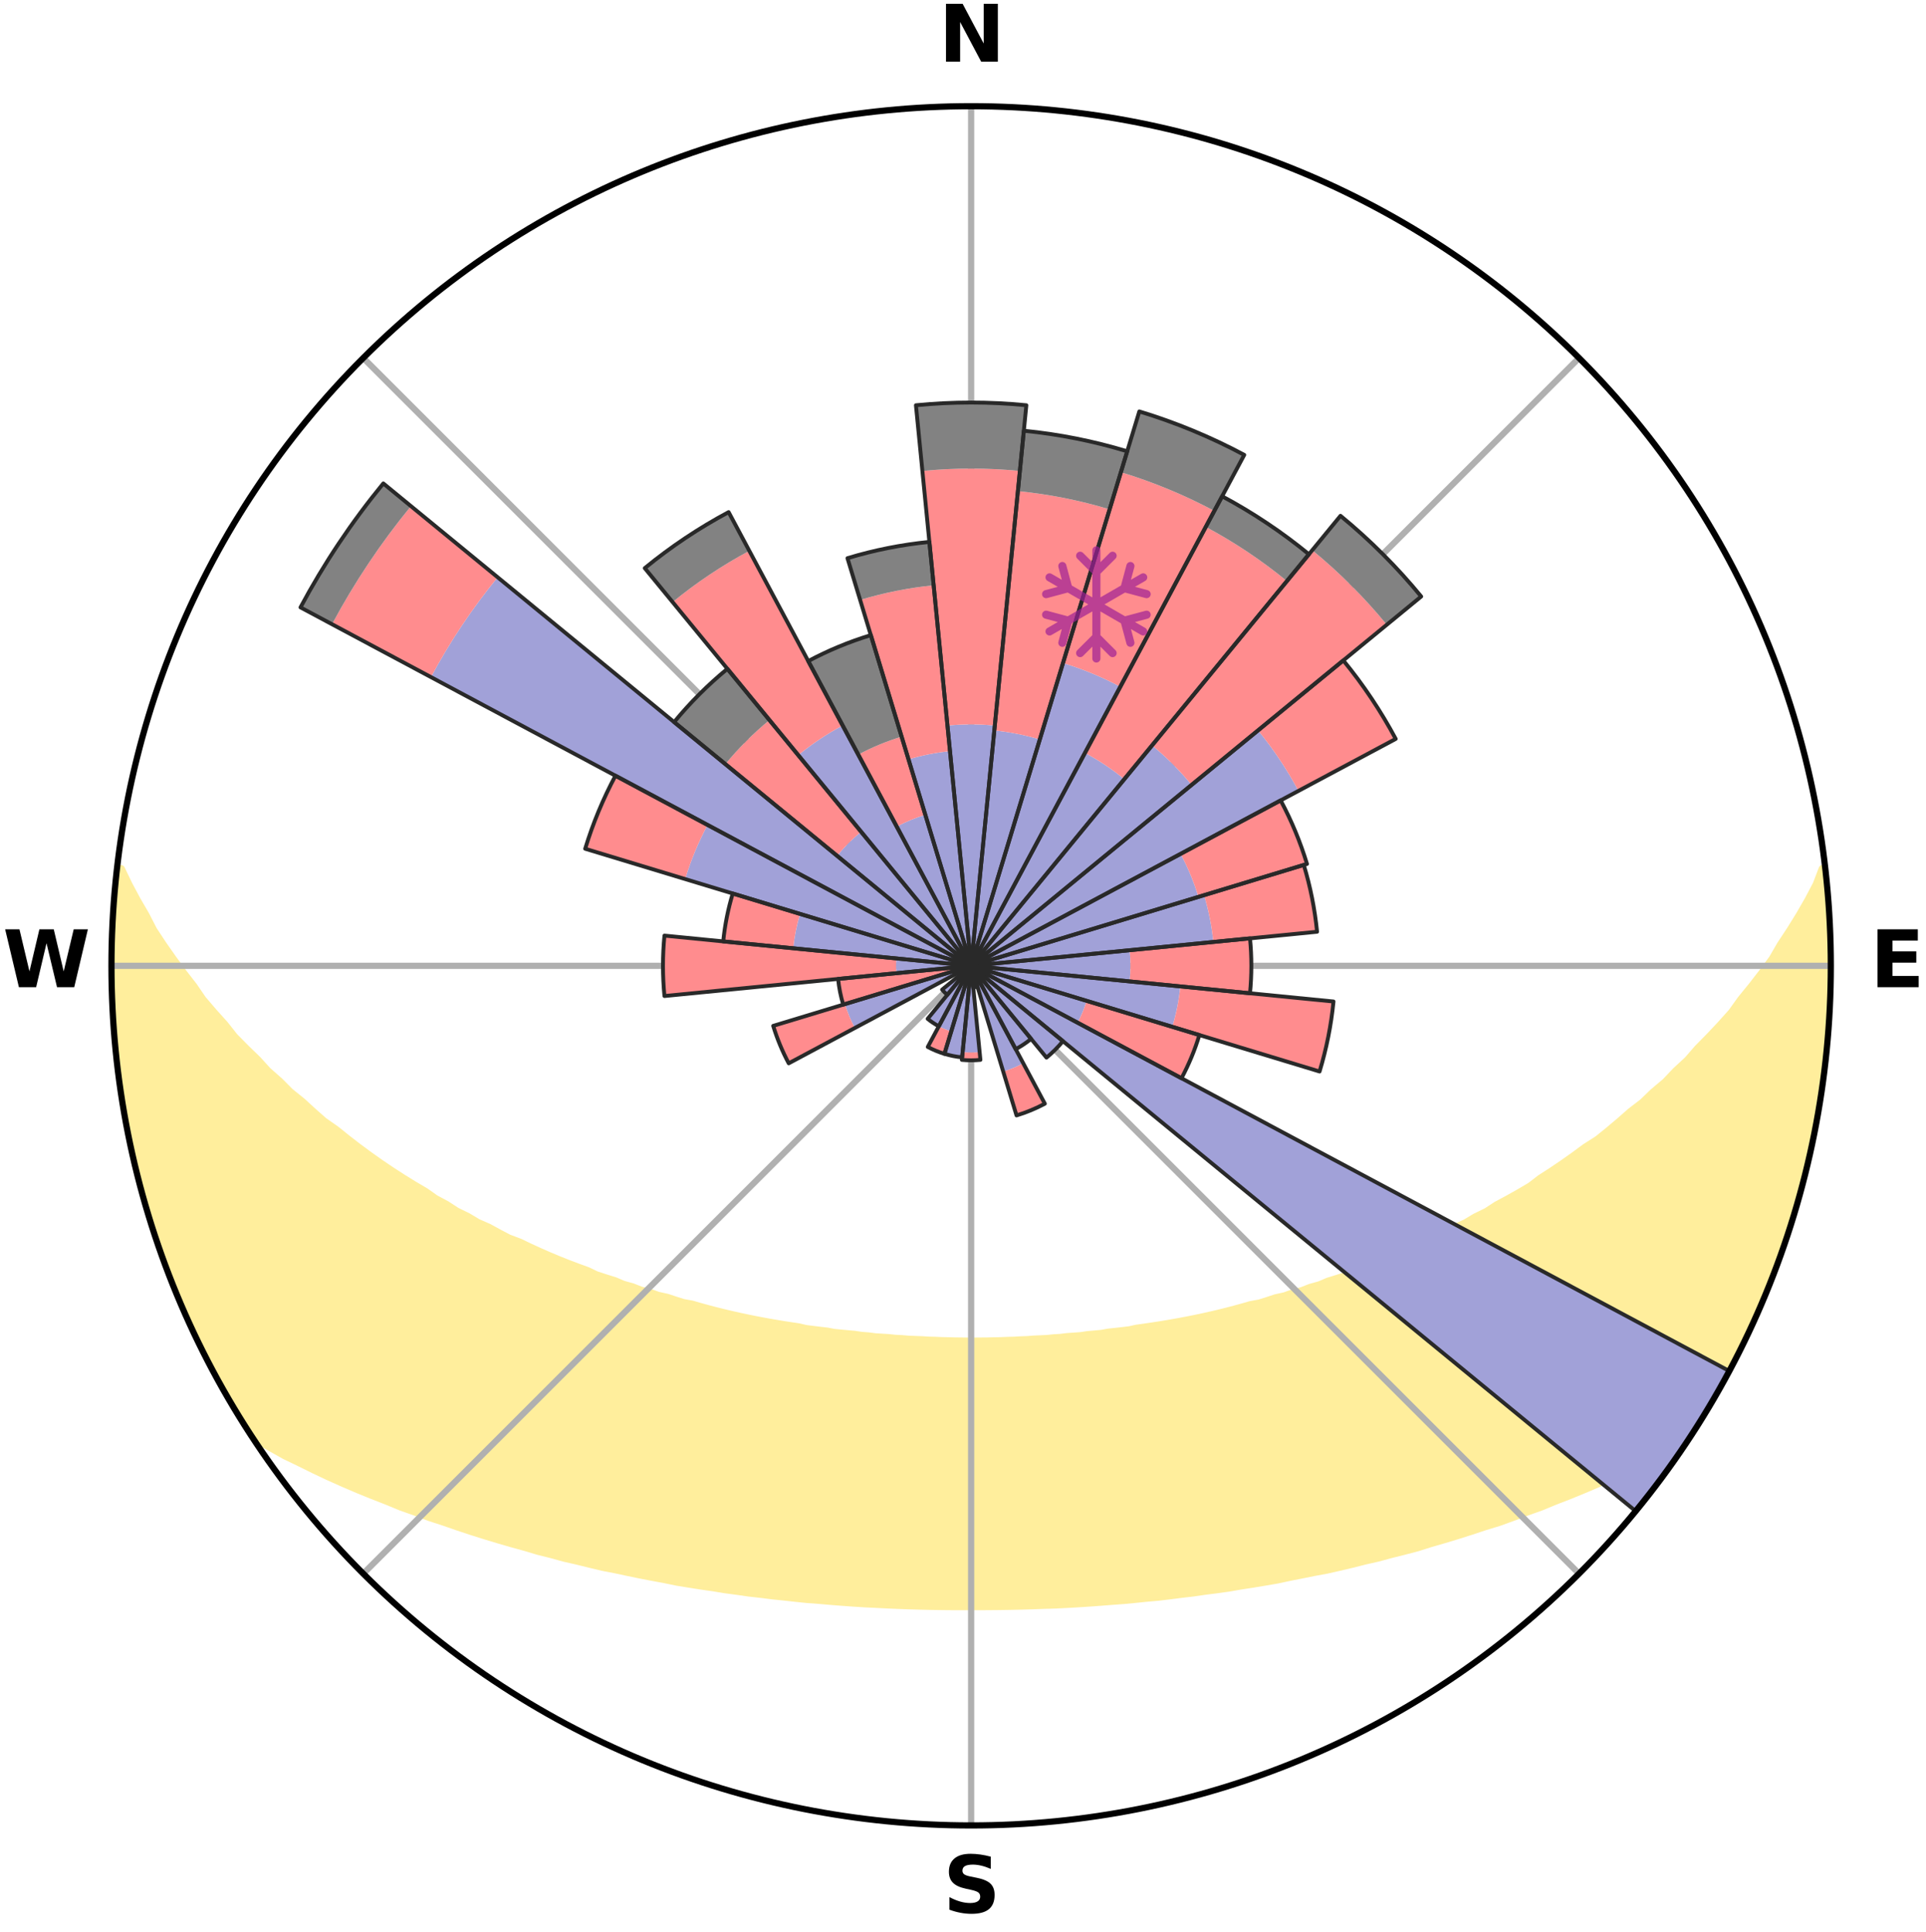 <?xml version="1.0" encoding="utf-8" standalone="no"?>
<!DOCTYPE svg PUBLIC "-//W3C//DTD SVG 1.1//EN"
  "http://www.w3.org/Graphics/SVG/1.1/DTD/svg11.dtd">
<svg xmlns:xlink="http://www.w3.org/1999/xlink" width="248.41pt" height="249.158pt" viewBox="0 0 248.41 249.158" xmlns="http://www.w3.org/2000/svg" version="1.1">
 <title>Ski Rose for Курорт Красная Поляна, Krasnaya Polyana Resort</title>
 <defs>
  <style type="text/css">*{stroke-linejoin: round; stroke-linecap: butt}</style>
 </defs>
 <g id="figure_1">
  <g id="patch_1">
   <path d="M 0 249.158 
L 248.41 249.158 
L 248.41 0 
L 0 0 
z
" style="fill: #ffffff"/>
  </g>
  <g id="axes_1">
   <g id="patch_2">
    <path d="M 236.135 124.579 
C 236.135 110.018 233.267 95.599 227.695 82.147 
C 222.122 68.695 213.955 56.471 203.659 46.175 
C 193.363 35.879 181.139 27.711 167.687 22.139 
C 154.235 16.567 139.815 13.699 125.255 13.699 
C 110.694 13.699 96.275 16.567 82.823 22.139 
C 69.371 27.711 57.147 35.879 46.851 46.175 
C 36.555 56.471 28.387 68.695 22.815 82.147 
C 17.243 95.599 14.375 110.018 14.375 124.579 
C 14.375 139.14 17.243 153.559 22.815 167.011 
C 28.387 180.463 36.555 192.687 46.851 202.983 
C 57.147 213.279 69.371 221.447 82.823 227.019 
C 96.275 232.591 110.694 235.459 125.255 235.459 
C 139.815 235.459 154.235 232.591 167.687 227.019 
C 181.139 221.447 193.363 213.279 203.659 202.983 
C 213.955 192.687 222.122 180.463 227.695 167.011 
C 233.267 153.559 236.135 139.14 236.135 124.579 
M 125.255 124.579 
C 125.255 124.579 125.255 124.579 125.255 124.579 
C 125.255 124.579 125.255 124.579 125.255 124.579 
C 125.255 124.579 125.255 124.579 125.255 124.579 
C 125.255 124.579 125.255 124.579 125.255 124.579 
C 125.255 124.579 125.255 124.579 125.255 124.579 
C 125.255 124.579 125.255 124.579 125.255 124.579 
C 125.255 124.579 125.255 124.579 125.255 124.579 
C 125.255 124.579 125.255 124.579 125.255 124.579 
C 125.255 124.579 125.255 124.579 125.255 124.579 
C 125.255 124.579 125.255 124.579 125.255 124.579 
C 125.255 124.579 125.255 124.579 125.255 124.579 
C 125.255 124.579 125.255 124.579 125.255 124.579 
C 125.255 124.579 125.255 124.579 125.255 124.579 
C 125.255 124.579 125.255 124.579 125.255 124.579 
C 125.255 124.579 125.255 124.579 125.255 124.579 
C 125.255 124.579 125.255 124.579 125.255 124.579 
z
" style="fill: #ffffff"/>
   </g>
   <g id="PolyCollection_1">
    <defs>
     <path id="m6e4f472b52" d="M 235.251 -137.112 
L 235.063 -137.09 
L 234.295 -135.078 
L 233.242 -133.078 
L 232.112 -131.115 
L 230.923 -129.193 
L 229.684 -127.314 
L 228.623 -125.481 
L 227.305 -123.688 
L 225.952 -121.942 
L 224.568 -120.243 
L 223.375 -118.578 
L 221.933 -116.97 
L 220.467 -115.411 
L 218.978 -113.901 
L 217.685 -112.41 
L 216.154 -110.994 
L 214.821 -109.591 
L 213.255 -108.269 
L 211.889 -106.953 
L 210.295 -105.726 
L 208.9 -104.498 
L 207.493 -103.311 
L 206.075 -102.166 
L 204.442 -101.123 
L 203.008 -100.064 
L 201.566 -99.046 
L 200.119 -98.068 
L 198.667 -97.131 
L 197.405 -96.158 
L 195.945 -95.298 
L 194.485 -94.477 
L 193.026 -93.694 
L 191.75 -92.863 
L 190.293 -92.152 
L 189.015 -91.388 
L 187.564 -90.748 
L 186.288 -90.048 
L 185.013 -89.379 
L 183.578 -88.839 
L 182.31 -88.231 
L 181.047 -87.651 
L 179.787 -87.1 
L 178.533 -86.576 
L 177.284 -86.079 
L 176.043 -85.608 
L 174.944 -85.055 
L 173.714 -84.633 
L 172.492 -84.235 
L 171.279 -83.86 
L 170.197 -83.397 
L 169.001 -83.066 
L 167.928 -82.644 
L 166.75 -82.353 
L 165.688 -81.971 
L 164.53 -81.718 
L 163.482 -81.372 
L 162.438 -81.043 
L 161.31 -80.84 
L 160.282 -80.544 
L 159.259 -80.264 
L 158.243 -79.999 
L 157.232 -79.748 
L 156.229 -79.512 
L 155.232 -79.289 
L 154.242 -79.078 
L 153.259 -78.88 
L 152.283 -78.694 
L 151.314 -78.519 
L 150.353 -78.355 
L 149.398 -78.2 
L 148.451 -78.055 
L 147.511 -77.919 
L 146.577 -77.791 
L 145.686 -77.591 
L 144.763 -77.481 
L 143.848 -77.378 
L 142.938 -77.282 
L 142.06 -77.122 
L 141.161 -77.041 
L 140.268 -76.964 
L 139.398 -76.833 
L 138.514 -76.769 
L 137.635 -76.709 
L 136.773 -76.603 
L 135.902 -76.553 
L 135.044 -76.464 
L 134.18 -76.425 
L 133.319 -76.387 
L 132.467 -76.321 
L 131.612 -76.291 
L 130.762 -76.24 
L 129.911 -76.219 
L 129.064 -76.182 
L 128.216 -76.168 
L 127.369 -76.146 
L 126.523 -76.138 
L 125.678 -76.131 
L 124.832 -76.131 
L 123.986 -76.141 
L 123.14 -76.151 
L 122.294 -76.175 
L 121.447 -76.191 
L 120.599 -76.23 
L 119.749 -76.254 
L 118.9 -76.307 
L 118.045 -76.338 
L 117.188 -76.372 
L 116.334 -76.446 
L 115.471 -76.488 
L 114.613 -76.579 
L 113.743 -76.631 
L 112.869 -76.685 
L 112.005 -76.8 
L 111.122 -76.866 
L 110.253 -76.999 
L 109.361 -77.078 
L 108.463 -77.161 
L 107.559 -77.251 
L 106.679 -77.42 
L 105.764 -77.525 
L 104.844 -77.636 
L 103.916 -77.755 
L 103.022 -77.967 
L 102.084 -78.105 
L 101.138 -78.251 
L 100.186 -78.407 
L 99.226 -78.573 
L 98.259 -78.749 
L 97.285 -78.937 
L 96.304 -79.136 
L 95.316 -79.347 
L 94.322 -79.571 
L 93.32 -79.808 
L 92.312 -80.06 
L 91.298 -80.325 
L 90.277 -80.606 
L 89.251 -80.903 
L 88.126 -81.106 
L 87.085 -81.435 
L 86.038 -81.782 
L 84.883 -82.036 
L 83.823 -82.418 
L 82.648 -82.709 
L 81.578 -83.131 
L 80.384 -83.462 
L 79.304 -83.925 
L 78.094 -84.3 
L 76.875 -84.698 
L 75.783 -85.227 
L 74.551 -85.673 
L 73.312 -86.143 
L 72.066 -86.64 
L 70.814 -87.163 
L 69.557 -87.714 
L 68.296 -88.292 
L 67.031 -88.9 
L 65.599 -89.439 
L 64.327 -90.108 
L 63.053 -90.806 
L 61.605 -91.445 
L 60.33 -92.208 
L 58.875 -92.918 
L 57.601 -93.748 
L 56.145 -94.529 
L 54.877 -95.428 
L 53.423 -96.284 
L 51.971 -97.179 
L 50.522 -98.115 
L 49.077 -99.09 
L 47.638 -100.107 
L 46.206 -101.164 
L 44.782 -102.262 
L 43.369 -103.402 
L 41.756 -104.533 
L 40.364 -105.759 
L 38.986 -107.027 
L 37.409 -108.298 
L 36.061 -109.653 
L 34.515 -111.018 
L 33.205 -112.46 
L 31.697 -113.919 
L 30.21 -115.427 
L 28.966 -117.001 
L 27.528 -118.602 
L 26.116 -120.251 
L 24.954 -121.953 
L 23.604 -123.692 
L 22.287 -125.478 
L 21.008 -127.309 
L 19.771 -129.185 
L 18.794 -131.09 
L 17.658 -133.047 
L 16.592 -135.042 
L 15.618 -137.071 
L 15.242 -137.113 
L 15.242 -137.113 
L 14.967 -135.199 
L 14.724 -133.278 
L 14.7 -131.341 
L 14.522 -129.414 
L 14.416 -127.481 
L 14.451 -125.546 
L 14.41 -123.612 
L 14.55 -121.68 
L 14.532 -119.745 
L 14.59 -117.811 
L 14.778 -115.884 
L 14.9 -113.953 
L 15.194 -112.039 
L 15.331 -110.107 
L 15.683 -108.203 
L 15.934 -106.285 
L 16.292 -104.384 
L 16.606 -102.474 
L 17.02 -100.584 
L 17.518 -98.714 
L 17.927 -96.822 
L 18.425 -94.953 
L 19.011 -93.108 
L 19.516 -91.24 
L 20.162 -89.415 
L 20.775 -87.581 
L 21.479 -85.779 
L 22.11 -83.949 
L 22.915 -82.188 
L 23.611 -80.383 
L 24.381 -78.608 
L 25.187 -76.849 
L 26.034 -75.109 
L 26.923 -73.391 
L 27.822 -71.677 
L 28.786 -70 
L 29.731 -68.311 
L 30.727 -66.652 
L 31.74 -65.004 
L 32.997 -63.515 
L 34.877 -62.464 
L 36.72 -61.428 
L 38.653 -60.497 
L 40.531 -59.568 
L 42.41 -58.681 
L 44.294 -57.84 
L 46.171 -57.035 
L 48.049 -56.273 
L 49.916 -55.544 
L 51.72 -54.797 
L 53.578 -54.142 
L 55.369 -53.463 
L 57.204 -52.868 
L 58.979 -52.252 
L 60.746 -51.665 
L 62.504 -51.108 
L 64.253 -50.578 
L 65.992 -50.075 
L 67.721 -49.599 
L 69.401 -49.097 
L 71.11 -48.67 
L 72.769 -48.211 
L 74.456 -47.83 
L 76.101 -47.423 
L 77.733 -47.031 
L 79.388 -46.712 
L 81.005 -46.367 
L 82.609 -46.035 
L 84.208 -45.728 
L 85.793 -45.432 
L 87.351 -45.112 
L 88.924 -44.858 
L 90.484 -44.612 
L 92.039 -44.389 
L 93.568 -44.137 
L 95.103 -43.935 
L 96.619 -43.714 
L 98.142 -43.546 
L 99.645 -43.354 
L 101.15 -43.202 
L 102.641 -43.036 
L 104.127 -42.883 
L 105.615 -42.774 
L 107.091 -42.645 
L 108.561 -42.528 
L 110.028 -42.423 
L 111.491 -42.329 
L 112.952 -42.259 
L 114.408 -42.185 
L 115.86 -42.122 
L 117.31 -42.07 
L 118.758 -42.028 
L 120.204 -41.995 
L 121.648 -41.973 
L 123.091 -41.96 
L 124.534 -41.958 
L 125.976 -41.96 
L 127.418 -41.965 
L 128.861 -41.979 
L 130.306 -42.001 
L 131.751 -42.034 
L 133.199 -42.077 
L 134.649 -42.13 
L 136.104 -42.173 
L 137.56 -42.245 
L 139.019 -42.328 
L 140.482 -42.422 
L 141.948 -42.528 
L 143.419 -42.645 
L 144.9 -42.753 
L 146.38 -42.893 
L 147.866 -43.046 
L 149.367 -43.177 
L 150.864 -43.356 
L 152.367 -43.549 
L 153.887 -43.725 
L 155.402 -43.946 
L 156.94 -44.14 
L 158.484 -44.356 
L 160.02 -44.624 
L 161.584 -44.863 
L 163.153 -45.125 
L 164.734 -45.395 
L 166.299 -45.733 
L 167.894 -46.047 
L 169.502 -46.373 
L 171.145 -46.673 
L 172.769 -47.044 
L 174.405 -47.429 
L 176.045 -47.843 
L 177.732 -48.224 
L 179.395 -48.677 
L 181.103 -49.104 
L 182.823 -49.555 
L 184.507 -50.089 
L 186.246 -50.591 
L 187.994 -51.121 
L 189.752 -51.678 
L 191.519 -52.265 
L 193.348 -52.823 
L 195.133 -53.471 
L 196.924 -54.15 
L 198.776 -54.81 
L 200.58 -55.556 
L 202.451 -56.281 
L 204.324 -57.048 
L 206.206 -57.848 
L 208.085 -58.693 
L 209.968 -59.577 
L 211.841 -60.509 
L 213.774 -61.439 
L 215.621 -62.472 
L 217.502 -63.522 
L 218.766 -65.006 
L 219.792 -66.647 
L 220.785 -68.308 
L 221.733 -69.994 
L 222.691 -71.676 
L 223.574 -73.397 
L 224.483 -75.106 
L 225.257 -76.881 
L 226.074 -78.633 
L 226.847 -80.406 
L 227.677 -82.154 
L 228.369 -83.961 
L 229.099 -85.753 
L 229.71 -87.59 
L 230.392 -89.401 
L 230.955 -91.252 
L 231.537 -93.097 
L 232.073 -94.956 
L 232.563 -96.827 
L 233.008 -98.71 
L 233.478 -100.587 
L 233.83 -102.489 
L 234.261 -104.376 
L 234.533 -106.292 
L 234.892 -108.194 
L 235.135 -110.113 
L 235.42 -112.027 
L 235.576 -113.956 
L 235.788 -115.88 
L 235.821 -117.817 
L 236.003 -119.744 
L 235.961 -121.68 
L 236.071 -123.612 
L 236.108 -125.546 
L 235.997 -127.479 
L 235.966 -129.413 
L 235.902 -131.347 
L 235.692 -133.271 
L 235.6 -135.204 
L 235.251 -137.112 
z
" style="stroke: #ffee9c"/>
    </defs>
    <g clip-path="url(#pea622505f9)">
     <use xlink:href="#m6e4f472b52" x="0" y="249.158" style="fill: #ffee9c; stroke: #ffee9c"/>
    </g>
   </g>
   <g id="matplotlib.axis_1">
    <g id="xtick_1">
     <g id="line2d_1">
      <path d="M 125.255 124.579 
L 125.255 13.699 
" clip-path="url(#pea622505f9)" style="fill: none; stroke: #b0b0b0; stroke-width: 0.8; stroke-linecap: square"/>
     </g>
     <g id="text_1">
      <!-- N -->
      <g transform="translate(121.07 7.958) scale(0.1 -0.1)">
       <defs>
        <path id="DejaVuSans-Bold-4e" d="M 588 4666 
L 1931 4666 
L 3628 1466 
L 3628 4666 
L 4769 4666 
L 4769 0 
L 3425 0 
L 1728 3200 
L 1728 0 
L 588 0 
L 588 4666 
z
" transform="scale(0.016)"/>
       </defs>
       <use xlink:href="#DejaVuSans-Bold-4e"/>
      </g>
     </g>
    </g>
    <g id="xtick_2">
     <g id="line2d_2">
      <path d="M 125.255 124.579 
L 203.659 46.175 
" clip-path="url(#pea622505f9)" style="fill: none; stroke: #b0b0b0; stroke-width: 0.8; stroke-linecap: square"/>
     </g>
    </g>
    <g id="xtick_3">
     <g id="line2d_3">
      <path d="M 125.255 124.579 
L 236.135 124.579 
" clip-path="url(#pea622505f9)" style="fill: none; stroke: #b0b0b0; stroke-width: 0.8; stroke-linecap: square"/>
     </g>
     <g id="text_2">
      <!-- E -->
      <g transform="translate(241.219 127.338) scale(0.1 -0.1)">
       <defs>
        <path id="DejaVuSans-Bold-45" d="M 588 4666 
L 3834 4666 
L 3834 3756 
L 1791 3756 
L 1791 2888 
L 3713 2888 
L 3713 1978 
L 1791 1978 
L 1791 909 
L 3903 909 
L 3903 0 
L 588 0 
L 588 4666 
z
" transform="scale(0.016)"/>
       </defs>
       <use xlink:href="#DejaVuSans-Bold-45"/>
      </g>
     </g>
    </g>
    <g id="xtick_4">
     <g id="line2d_4">
      <path d="M 125.255 124.579 
L 203.659 202.983 
" clip-path="url(#pea622505f9)" style="fill: none; stroke: #b0b0b0; stroke-width: 0.8; stroke-linecap: square"/>
     </g>
    </g>
    <g id="xtick_5">
     <g id="line2d_5">
      <path d="M 125.255 124.579 
L 125.255 235.459 
" clip-path="url(#pea622505f9)" style="fill: none; stroke: #b0b0b0; stroke-width: 0.8; stroke-linecap: square"/>
     </g>
     <g id="text_3">
      <!-- S -->
      <g transform="translate(121.654 246.718) scale(0.1 -0.1)">
       <defs>
        <path id="DejaVuSans-Bold-53" d="M 3834 4519 
L 3834 3531 
Q 3450 3703 3084 3790 
Q 2719 3878 2394 3878 
Q 1963 3878 1756 3759 
Q 1550 3641 1550 3391 
Q 1550 3203 1689 3098 
Q 1828 2994 2194 2919 
L 2706 2816 
Q 3484 2659 3812 2340 
Q 4141 2022 4141 1434 
Q 4141 663 3683 286 
Q 3225 -91 2284 -91 
Q 1841 -91 1394 -6 
Q 947 78 500 244 
L 500 1259 
Q 947 1022 1364 901 
Q 1781 781 2169 781 
Q 2563 781 2772 912 
Q 2981 1044 2981 1288 
Q 2981 1506 2839 1625 
Q 2697 1744 2272 1838 
L 1806 1941 
Q 1106 2091 782 2419 
Q 459 2747 459 3303 
Q 459 4000 909 4375 
Q 1359 4750 2203 4750 
Q 2588 4750 2994 4692 
Q 3400 4634 3834 4519 
z
" transform="scale(0.016)"/>
       </defs>
       <use xlink:href="#DejaVuSans-Bold-53"/>
      </g>
     </g>
    </g>
    <g id="xtick_6">
     <g id="line2d_6">
      <path d="M 125.255 124.579 
L 46.851 202.983 
" clip-path="url(#pea622505f9)" style="fill: none; stroke: #b0b0b0; stroke-width: 0.8; stroke-linecap: square"/>
     </g>
    </g>
    <g id="xtick_7">
     <g id="line2d_7">
      <path d="M 125.255 124.579 
L 14.375 124.579 
" clip-path="url(#pea622505f9)" style="fill: none; stroke: #b0b0b0; stroke-width: 0.8; stroke-linecap: square"/>
     </g>
     <g id="text_4">
      <!-- W -->
      <g transform="translate(0.36 127.338) scale(0.1 -0.1)">
       <defs>
        <path id="DejaVuSans-Bold-57" d="M 191 4666 
L 1344 4666 
L 2150 1275 
L 2950 4666 
L 4109 4666 
L 4909 1275 
L 5716 4666 
L 6859 4666 
L 5759 0 
L 4372 0 
L 3525 3547 
L 2688 0 
L 1300 0 
L 191 4666 
z
" transform="scale(0.016)"/>
       </defs>
       <use xlink:href="#DejaVuSans-Bold-57"/>
      </g>
     </g>
    </g>
    <g id="xtick_8">
     <g id="line2d_8">
      <path d="M 125.255 124.579 
L 46.851 46.175 
" clip-path="url(#pea622505f9)" style="fill: none; stroke: #b0b0b0; stroke-width: 0.8; stroke-linecap: square"/>
     </g>
    </g>
   </g>
   <g id="matplotlib.axis_2"/>
   <g id="patch_3">
    <path d="M 125.255 124.579 
C 125.255 124.579 125.255 124.579 125.255 124.579 
C 125.255 124.579 125.255 124.579 125.255 124.579 
L 125.255 124.579 
C 125.255 124.579 125.255 124.579 125.255 124.579 
C 125.255 124.579 125.255 124.579 125.255 124.579 
z
" clip-path="url(#pea622505f9)" style="fill: #d9d9d9"/>
   </g>
   <g id="patch_4">
    <path d="M 125.255 124.579 
C 125.255 124.579 125.255 124.579 125.255 124.579 
C 125.255 124.579 125.255 124.579 125.255 124.579 
L 125.255 124.579 
C 125.255 124.579 125.255 124.579 125.255 124.579 
C 125.255 124.579 125.255 124.579 125.255 124.579 
z
" clip-path="url(#pea622505f9)" style="fill: #d9d9d9"/>
   </g>
   <g id="patch_5">
    <path d="M 125.255 124.579 
C 125.255 124.579 125.255 124.579 125.255 124.579 
C 125.255 124.579 125.255 124.579 125.255 124.579 
L 125.255 124.579 
C 125.255 124.579 125.255 124.579 125.255 124.579 
C 125.255 124.579 125.255 124.579 125.255 124.579 
z
" clip-path="url(#pea622505f9)" style="fill: #d9d9d9"/>
   </g>
   <g id="patch_6">
    <path d="M 125.255 124.579 
C 125.255 124.579 125.255 124.579 125.255 124.579 
C 125.255 124.579 125.255 124.579 125.255 124.579 
L 125.255 124.579 
C 125.255 124.579 125.255 124.579 125.255 124.579 
C 125.255 124.579 125.255 124.579 125.255 124.579 
z
" clip-path="url(#pea622505f9)" style="fill: #d9d9d9"/>
   </g>
   <g id="patch_7">
    <path d="M 125.255 124.579 
C 125.255 124.579 125.255 124.579 125.255 124.579 
C 125.255 124.579 125.255 124.579 125.255 124.579 
L 125.255 124.579 
C 125.255 124.579 125.255 124.579 125.255 124.579 
C 125.255 124.579 125.255 124.579 125.255 124.579 
z
" clip-path="url(#pea622505f9)" style="fill: #d9d9d9"/>
   </g>
   <g id="patch_8">
    <path d="M 125.255 124.579 
C 125.255 124.579 125.255 124.579 125.255 124.579 
C 125.255 124.579 125.255 124.579 125.255 124.579 
L 125.255 124.579 
C 125.255 124.579 125.255 124.579 125.255 124.579 
C 125.255 124.579 125.255 124.579 125.255 124.579 
z
" clip-path="url(#pea622505f9)" style="fill: #d9d9d9"/>
   </g>
   <g id="patch_9">
    <path d="M 125.255 124.579 
C 125.255 124.579 125.255 124.579 125.255 124.579 
C 125.255 124.579 125.255 124.579 125.255 124.579 
L 125.255 124.579 
C 125.255 124.579 125.255 124.579 125.255 124.579 
C 125.255 124.579 125.255 124.579 125.255 124.579 
z
" clip-path="url(#pea622505f9)" style="fill: #d9d9d9"/>
   </g>
   <g id="patch_10">
    <path d="M 125.255 124.579 
C 125.255 124.579 125.255 124.579 125.255 124.579 
C 125.255 124.579 125.255 124.579 125.255 124.579 
L 125.255 124.579 
C 125.255 124.579 125.255 124.579 125.255 124.579 
C 125.255 124.579 125.255 124.579 125.255 124.579 
z
" clip-path="url(#pea622505f9)" style="fill: #d9d9d9"/>
   </g>
   <g id="patch_11">
    <path d="M 125.255 124.579 
C 125.255 124.579 125.255 124.579 125.255 124.579 
C 125.255 124.579 125.255 124.579 125.255 124.579 
L 125.255 124.579 
C 125.255 124.579 125.255 124.579 125.255 124.579 
C 125.255 124.579 125.255 124.579 125.255 124.579 
z
" clip-path="url(#pea622505f9)" style="fill: #d9d9d9"/>
   </g>
   <g id="patch_12">
    <path d="M 125.255 124.579 
C 125.255 124.579 125.255 124.579 125.255 124.579 
C 125.255 124.579 125.255 124.579 125.255 124.579 
L 125.255 124.579 
C 125.255 124.579 125.255 124.579 125.255 124.579 
C 125.255 124.579 125.255 124.579 125.255 124.579 
z
" clip-path="url(#pea622505f9)" style="fill: #d9d9d9"/>
   </g>
   <g id="patch_13">
    <path d="M 125.255 124.579 
C 125.255 124.579 125.255 124.579 125.255 124.579 
C 125.255 124.579 125.255 124.579 125.255 124.579 
L 125.255 124.579 
C 125.255 124.579 125.255 124.579 125.255 124.579 
C 125.255 124.579 125.255 124.579 125.255 124.579 
z
" clip-path="url(#pea622505f9)" style="fill: #d9d9d9"/>
   </g>
   <g id="patch_14">
    <path d="M 125.255 124.579 
C 125.255 124.579 125.255 124.579 125.255 124.579 
C 125.255 124.579 125.255 124.579 125.255 124.579 
L 125.255 124.579 
C 125.255 124.579 125.255 124.579 125.255 124.579 
C 125.255 124.579 125.255 124.579 125.255 124.579 
z
" clip-path="url(#pea622505f9)" style="fill: #d9d9d9"/>
   </g>
   <g id="patch_15">
    <path d="M 125.255 124.579 
C 125.255 124.579 125.255 124.579 125.255 124.579 
C 125.255 124.579 125.255 124.579 125.255 124.579 
L 125.255 124.579 
C 125.255 124.579 125.255 124.579 125.255 124.579 
C 125.255 124.579 125.255 124.579 125.255 124.579 
z
" clip-path="url(#pea622505f9)" style="fill: #d9d9d9"/>
   </g>
   <g id="patch_16">
    <path d="M 125.255 124.579 
C 125.255 124.579 125.255 124.579 125.255 124.579 
C 125.255 124.579 125.255 124.579 125.255 124.579 
L 125.255 124.579 
C 125.255 124.579 125.255 124.579 125.255 124.579 
C 125.255 124.579 125.255 124.579 125.255 124.579 
z
" clip-path="url(#pea622505f9)" style="fill: #d9d9d9"/>
   </g>
   <g id="patch_17">
    <path d="M 125.255 124.579 
C 125.255 124.579 125.255 124.579 125.255 124.579 
C 125.255 124.579 125.255 124.579 125.255 124.579 
L 125.255 124.579 
C 125.255 124.579 125.255 124.579 125.255 124.579 
C 125.255 124.579 125.255 124.579 125.255 124.579 
z
" clip-path="url(#pea622505f9)" style="fill: #d9d9d9"/>
   </g>
   <g id="patch_18">
    <path d="M 125.255 124.579 
C 125.255 124.579 125.255 124.579 125.255 124.579 
C 125.255 124.579 125.255 124.579 125.255 124.579 
L 125.255 124.579 
C 125.255 124.579 125.255 124.579 125.255 124.579 
C 125.255 124.579 125.255 124.579 125.255 124.579 
z
" clip-path="url(#pea622505f9)" style="fill: #d9d9d9"/>
   </g>
   <g id="patch_19">
    <path d="M 125.255 124.579 
C 125.255 124.579 125.255 124.579 125.255 124.579 
C 125.255 124.579 125.255 124.579 125.255 124.579 
L 125.255 124.579 
C 125.255 124.579 125.255 124.579 125.255 124.579 
C 125.255 124.579 125.255 124.579 125.255 124.579 
z
" clip-path="url(#pea622505f9)" style="fill: #d9d9d9"/>
   </g>
   <g id="patch_20">
    <path d="M 125.255 124.579 
C 125.255 124.579 125.255 124.579 125.255 124.579 
C 125.255 124.579 125.255 124.579 125.255 124.579 
L 125.255 124.579 
C 125.255 124.579 125.255 124.579 125.255 124.579 
C 125.255 124.579 125.255 124.579 125.255 124.579 
z
" clip-path="url(#pea622505f9)" style="fill: #d9d9d9"/>
   </g>
   <g id="patch_21">
    <path d="M 125.255 124.579 
C 125.255 124.579 125.255 124.579 125.255 124.579 
C 125.255 124.579 125.255 124.579 125.255 124.579 
L 125.255 124.579 
C 125.255 124.579 125.255 124.579 125.255 124.579 
C 125.255 124.579 125.255 124.579 125.255 124.579 
z
" clip-path="url(#pea622505f9)" style="fill: #d9d9d9"/>
   </g>
   <g id="patch_22">
    <path d="M 125.255 124.579 
C 125.255 124.579 125.255 124.579 125.255 124.579 
C 125.255 124.579 125.255 124.579 125.255 124.579 
L 125.255 124.579 
C 125.255 124.579 125.255 124.579 125.255 124.579 
C 125.255 124.579 125.255 124.579 125.255 124.579 
z
" clip-path="url(#pea622505f9)" style="fill: #d9d9d9"/>
   </g>
   <g id="patch_23">
    <path d="M 125.255 124.579 
C 125.255 124.579 125.255 124.579 125.255 124.579 
C 125.255 124.579 125.255 124.579 125.255 124.579 
L 125.255 124.579 
C 125.255 124.579 125.255 124.579 125.255 124.579 
C 125.255 124.579 125.255 124.579 125.255 124.579 
z
" clip-path="url(#pea622505f9)" style="fill: #d9d9d9"/>
   </g>
   <g id="patch_24">
    <path d="M 125.255 124.579 
C 125.255 124.579 125.255 124.579 125.255 124.579 
C 125.255 124.579 125.255 124.579 125.255 124.579 
L 125.255 124.579 
C 125.255 124.579 125.255 124.579 125.255 124.579 
C 125.255 124.579 125.255 124.579 125.255 124.579 
z
" clip-path="url(#pea622505f9)" style="fill: #d9d9d9"/>
   </g>
   <g id="patch_25">
    <path d="M 125.255 124.579 
C 125.255 124.579 125.255 124.579 125.255 124.579 
C 125.255 124.579 125.255 124.579 125.255 124.579 
L 125.255 124.579 
C 125.255 124.579 125.255 124.579 125.255 124.579 
C 125.255 124.579 125.255 124.579 125.255 124.579 
z
" clip-path="url(#pea622505f9)" style="fill: #d9d9d9"/>
   </g>
   <g id="patch_26">
    <path d="M 125.255 124.579 
C 125.255 124.579 125.255 124.579 125.255 124.579 
C 125.255 124.579 125.255 124.579 125.255 124.579 
L 125.255 124.579 
C 125.255 124.579 125.255 124.579 125.255 124.579 
C 125.255 124.579 125.255 124.579 125.255 124.579 
z
" clip-path="url(#pea622505f9)" style="fill: #d9d9d9"/>
   </g>
   <g id="patch_27">
    <path d="M 125.255 124.579 
C 125.255 124.579 125.255 124.579 125.255 124.579 
C 125.255 124.579 125.255 124.579 125.255 124.579 
L 125.255 124.579 
C 125.255 124.579 125.255 124.579 125.255 124.579 
C 125.255 124.579 125.255 124.579 125.255 124.579 
z
" clip-path="url(#pea622505f9)" style="fill: #d9d9d9"/>
   </g>
   <g id="patch_28">
    <path d="M 125.255 124.579 
C 125.255 124.579 125.255 124.579 125.255 124.579 
C 125.255 124.579 125.255 124.579 125.255 124.579 
L 125.255 124.579 
C 125.255 124.579 125.255 124.579 125.255 124.579 
C 125.255 124.579 125.255 124.579 125.255 124.579 
z
" clip-path="url(#pea622505f9)" style="fill: #d9d9d9"/>
   </g>
   <g id="patch_29">
    <path d="M 125.255 124.579 
C 125.255 124.579 125.255 124.579 125.255 124.579 
C 125.255 124.579 125.255 124.579 125.255 124.579 
L 125.255 124.579 
C 125.255 124.579 125.255 124.579 125.255 124.579 
C 125.255 124.579 125.255 124.579 125.255 124.579 
z
" clip-path="url(#pea622505f9)" style="fill: #d9d9d9"/>
   </g>
   <g id="patch_30">
    <path d="M 125.255 124.579 
C 125.255 124.579 125.255 124.579 125.255 124.579 
C 125.255 124.579 125.255 124.579 125.255 124.579 
L 125.255 124.579 
C 125.255 124.579 125.255 124.579 125.255 124.579 
C 125.255 124.579 125.255 124.579 125.255 124.579 
z
" clip-path="url(#pea622505f9)" style="fill: #d9d9d9"/>
   </g>
   <g id="patch_31">
    <path d="M 125.255 124.579 
C 125.255 124.579 125.255 124.579 125.255 124.579 
C 125.255 124.579 125.255 124.579 125.255 124.579 
L 125.255 124.579 
C 125.255 124.579 125.255 124.579 125.255 124.579 
C 125.255 124.579 125.255 124.579 125.255 124.579 
z
" clip-path="url(#pea622505f9)" style="fill: #d9d9d9"/>
   </g>
   <g id="patch_32">
    <path d="M 125.255 124.579 
C 125.255 124.579 125.255 124.579 125.255 124.579 
C 125.255 124.579 125.255 124.579 125.255 124.579 
L 125.255 124.579 
C 125.255 124.579 125.255 124.579 125.255 124.579 
C 125.255 124.579 125.255 124.579 125.255 124.579 
z
" clip-path="url(#pea622505f9)" style="fill: #d9d9d9"/>
   </g>
   <g id="patch_33">
    <path d="M 125.255 124.579 
C 125.255 124.579 125.255 124.579 125.255 124.579 
C 125.255 124.579 125.255 124.579 125.255 124.579 
L 125.255 124.579 
C 125.255 124.579 125.255 124.579 125.255 124.579 
C 125.255 124.579 125.255 124.579 125.255 124.579 
z
" clip-path="url(#pea622505f9)" style="fill: #d9d9d9"/>
   </g>
   <g id="patch_34">
    <path d="M 125.255 124.579 
C 125.255 124.579 125.255 124.579 125.255 124.579 
C 125.255 124.579 125.255 124.579 125.255 124.579 
L 125.255 124.579 
C 125.255 124.579 125.255 124.579 125.255 124.579 
C 125.255 124.579 125.255 124.579 125.255 124.579 
z
" clip-path="url(#pea622505f9)" style="fill: #d9d9d9"/>
   </g>
   <g id="patch_35">
    <path d="M 125.255 124.579 
C 125.255 124.579 125.255 124.579 125.255 124.579 
C 125.255 124.579 125.255 124.579 125.255 124.579 
L 128.307 93.588 
C 127.293 93.488 126.274 93.438 125.255 93.438 
C 124.236 93.438 123.217 93.488 122.202 93.588 
z
" clip-path="url(#pea622505f9)" style="fill: #a1a1d8"/>
   </g>
   <g id="patch_36">
    <path d="M 125.255 124.579 
C 125.255 124.579 125.255 124.579 125.255 124.579 
C 125.255 124.579 125.255 124.579 125.255 124.579 
L 134.111 95.386 
C 133.155 95.096 132.186 94.853 131.206 94.658 
C 130.227 94.463 129.239 94.317 128.245 94.219 
z
" clip-path="url(#pea622505f9)" style="fill: #a1a1d8"/>
   </g>
   <g id="patch_37">
    <path d="M 125.255 124.579 
C 125.255 124.579 125.255 124.579 125.255 124.579 
C 125.255 124.579 125.255 124.579 125.255 124.579 
L 144.495 88.584 
C 143.317 87.954 142.108 87.382 140.874 86.871 
C 139.64 86.36 138.381 85.91 137.103 85.522 
z
" clip-path="url(#pea622505f9)" style="fill: #a1a1d8"/>
   </g>
   <g id="patch_38">
    <path d="M 125.255 124.579 
C 125.255 124.579 125.255 124.579 125.255 124.579 
C 125.255 124.579 125.255 124.579 125.255 124.579 
L 145.011 100.506 
C 144.223 99.86 143.404 99.252 142.556 98.686 
C 141.709 98.12 140.834 97.595 139.935 97.115 
z
" clip-path="url(#pea622505f9)" style="fill: #a1a1d8"/>
   </g>
   <g id="patch_39">
    <path d="M 125.255 124.579 
C 125.255 124.579 125.255 124.579 125.255 124.579 
C 125.255 124.579 125.255 124.579 125.255 124.579 
L 153.689 101.244 
C 152.925 100.313 152.116 99.421 151.265 98.569 
C 150.413 97.718 149.521 96.909 148.59 96.145 
z
" clip-path="url(#pea622505f9)" style="fill: #a1a1d8"/>
   </g>
   <g id="patch_40">
    <path d="M 125.255 124.579 
C 125.255 124.579 125.255 124.579 125.255 124.579 
C 125.255 124.579 125.255 124.579 125.255 124.579 
L 167.472 102.013 
C 166.734 100.632 165.928 99.287 165.057 97.984 
C 164.187 96.681 163.253 95.422 162.259 94.211 
z
" clip-path="url(#pea622505f9)" style="fill: #a1a1d8"/>
   </g>
   <g id="patch_41">
    <path d="M 125.255 124.579 
C 125.255 124.579 125.255 124.579 125.255 124.579 
C 125.255 124.579 125.255 124.579 125.255 124.579 
L 154.571 115.686 
C 154.28 114.727 153.942 113.782 153.558 112.856 
C 153.174 111.929 152.745 111.022 152.272 110.138 
z
" clip-path="url(#pea622505f9)" style="fill: #a1a1d8"/>
   </g>
   <g id="patch_42">
    <path d="M 125.255 124.579 
C 125.255 124.579 125.255 124.579 125.255 124.579 
C 125.255 124.579 125.255 124.579 125.255 124.579 
L 156.495 121.502 
C 156.394 120.48 156.244 119.463 156.043 118.455 
C 155.843 117.447 155.593 116.45 155.295 115.467 
z
" clip-path="url(#pea622505f9)" style="fill: #a1a1d8"/>
   </g>
   <g id="patch_43">
    <path d="M 125.255 124.579 
C 125.255 124.579 125.255 124.579 125.255 124.579 
C 125.255 124.579 125.255 124.579 125.255 124.579 
L 145.706 126.593 
C 145.772 125.924 145.805 125.252 145.805 124.579 
C 145.805 123.906 145.772 123.234 145.706 122.565 
z
" clip-path="url(#pea622505f9)" style="fill: #a1a1d8"/>
   </g>
   <g id="patch_44">
    <path d="M 125.255 124.579 
C 125.255 124.579 125.255 124.579 125.255 124.579 
C 125.255 124.579 125.255 124.579 125.255 124.579 
L 151.201 132.45 
C 151.459 131.601 151.675 130.739 151.848 129.869 
C 152.021 128.998 152.151 128.12 152.238 127.237 
z
" clip-path="url(#pea622505f9)" style="fill: #a1a1d8"/>
   </g>
   <g id="patch_45">
    <path d="M 125.255 124.579 
C 125.255 124.579 125.255 124.579 125.255 124.579 
C 125.255 124.579 125.255 124.579 125.255 124.579 
L 138.987 131.919 
C 139.227 131.47 139.445 131.009 139.64 130.538 
C 139.835 130.067 140.007 129.587 140.155 129.099 
z
" clip-path="url(#pea622505f9)" style="fill: #a1a1d8"/>
   </g>
   <g id="patch_46">
    <path d="M 125.255 124.579 
C 125.255 124.579 125.255 124.579 125.255 124.579 
C 125.255 124.579 125.255 124.579 125.255 124.579 
L 210.966 194.921 
C 213.269 192.115 215.432 189.198 217.448 186.181 
C 219.465 183.163 221.331 180.048 223.042 176.848 
z
" clip-path="url(#pea622505f9)" style="fill: #a1a1d8"/>
   </g>
   <g id="patch_47">
    <path d="M 125.255 124.579 
C 125.255 124.579 125.255 124.579 125.255 124.579 
C 125.255 124.579 125.255 124.579 125.255 124.579 
L 134.972 136.42 
C 135.36 136.102 135.731 135.765 136.086 135.41 
C 136.44 135.056 136.777 134.684 137.095 134.296 
z
" clip-path="url(#pea622505f9)" style="fill: #a1a1d8"/>
   </g>
   <g id="patch_48">
    <path d="M 125.255 124.579 
C 125.255 124.579 125.255 124.579 125.255 124.579 
C 125.255 124.579 125.255 124.579 125.255 124.579 
L 131.001 135.33 
C 131.353 135.142 131.695 134.936 132.027 134.715 
C 132.359 134.493 132.68 134.255 132.988 134.002 
z
" clip-path="url(#pea622505f9)" style="fill: #a1a1d8"/>
   </g>
   <g id="patch_49">
    <path d="M 125.255 124.579 
C 125.255 124.579 125.255 124.579 125.255 124.579 
C 125.255 124.579 125.255 124.579 125.255 124.579 
L 129.394 138.225 
C 129.841 138.089 130.281 137.932 130.712 137.753 
C 131.143 137.575 131.565 137.375 131.977 137.155 
z
" clip-path="url(#pea622505f9)" style="fill: #a1a1d8"/>
   </g>
   <g id="patch_50">
    <path d="M 125.255 124.579 
C 125.255 124.579 125.255 124.579 125.255 124.579 
C 125.255 124.579 125.255 124.579 125.255 124.579 
L 125.529 127.362 
C 125.62 127.353 125.711 127.34 125.8 127.322 
C 125.89 127.304 125.979 127.282 126.067 127.255 
z
" clip-path="url(#pea622505f9)" style="fill: #a1a1d8"/>
   </g>
   <g id="patch_51">
    <path d="M 125.255 124.579 
C 125.255 124.579 125.255 124.579 125.255 124.579 
C 125.255 124.579 125.255 124.579 125.255 124.579 
L 124.158 135.712 
C 124.523 135.747 124.889 135.765 125.255 135.765 
C 125.621 135.765 125.987 135.747 126.351 135.712 
z
" clip-path="url(#pea622505f9)" style="fill: #a1a1d8"/>
   </g>
   <g id="patch_52">
    <path d="M 125.255 124.579 
C 125.255 124.579 125.255 124.579 125.255 124.579 
C 125.255 124.579 125.255 124.579 125.255 124.579 
L 121.811 135.933 
C 122.182 136.046 122.559 136.14 122.94 136.216 
C 123.321 136.292 123.705 136.349 124.092 136.387 
z
" clip-path="url(#pea622505f9)" style="fill: #a1a1d8"/>
   </g>
   <g id="patch_53">
    <path d="M 125.255 124.579 
C 125.255 124.579 125.255 124.579 125.255 124.579 
C 125.255 124.579 125.255 124.579 125.255 124.579 
L 121.086 132.378 
C 121.341 132.515 121.603 132.639 121.871 132.749 
C 122.138 132.86 122.411 132.958 122.688 133.042 
z
" clip-path="url(#pea622505f9)" style="fill: #a1a1d8"/>
   </g>
   <g id="patch_54">
    <path d="M 125.255 124.579 
C 125.255 124.579 125.255 124.579 125.255 124.579 
C 125.255 124.579 125.255 124.579 125.255 124.579 
L 119.645 131.415 
C 119.868 131.599 120.101 131.771 120.342 131.932 
C 120.582 132.093 120.831 132.242 121.086 132.378 
z
" clip-path="url(#pea622505f9)" style="fill: #a1a1d8"/>
   </g>
   <g id="patch_55">
    <path d="M 125.255 124.579 
C 125.255 124.579 125.255 124.579 125.255 124.579 
C 125.255 124.579 125.255 124.579 125.255 124.579 
L 121.511 127.652 
C 121.611 127.775 121.718 127.892 121.83 128.004 
C 121.942 128.116 122.059 128.223 122.182 128.323 
z
" clip-path="url(#pea622505f9)" style="fill: #a1a1d8"/>
   </g>
   <g id="patch_56">
    <path d="M 125.255 124.579 
C 125.255 124.579 125.255 124.579 125.255 124.579 
C 125.255 124.579 125.255 124.579 125.255 124.579 
L 125.255 124.579 
C 125.255 124.579 125.255 124.579 125.255 124.579 
C 125.255 124.579 125.255 124.579 125.255 124.579 
z
" clip-path="url(#pea622505f9)" style="fill: #a1a1d8"/>
   </g>
   <g id="patch_57">
    <path d="M 125.255 124.579 
C 125.255 124.579 125.255 124.579 125.255 124.579 
C 125.255 124.579 125.255 124.579 125.255 124.579 
L 108.976 129.517 
C 109.138 130.05 109.326 130.574 109.539 131.089 
C 109.752 131.603 109.99 132.107 110.253 132.598 
z
" clip-path="url(#pea622505f9)" style="fill: #a1a1d8"/>
   </g>
   <g id="patch_58">
    <path d="M 125.255 124.579 
C 125.255 124.579 125.255 124.579 125.255 124.579 
C 125.255 124.579 125.255 124.579 125.255 124.579 
L 125.255 124.579 
C 125.255 124.579 125.255 124.579 125.255 124.579 
C 125.255 124.579 125.255 124.579 125.255 124.579 
z
" clip-path="url(#pea622505f9)" style="fill: #a1a1d8"/>
   </g>
   <g id="patch_59">
    <path d="M 125.255 124.579 
C 125.255 124.579 125.255 124.579 125.255 124.579 
C 125.255 124.579 125.255 124.579 125.255 124.579 
L 115.614 123.63 
C 115.583 123.945 115.567 124.262 115.567 124.579 
C 115.567 124.896 115.583 125.213 115.614 125.529 
z
" clip-path="url(#pea622505f9)" style="fill: #a1a1d8"/>
   </g>
   <g id="patch_60">
    <path d="M 125.255 124.579 
C 125.255 124.579 125.255 124.579 125.255 124.579 
C 125.255 124.579 125.255 124.579 125.255 124.579 
L 103.187 117.885 
C 102.968 118.607 102.784 119.34 102.637 120.08 
C 102.49 120.82 102.379 121.567 102.305 122.319 
z
" clip-path="url(#pea622505f9)" style="fill: #a1a1d8"/>
   </g>
   <g id="patch_61">
    <path d="M 125.255 124.579 
C 125.255 124.579 125.255 124.579 125.255 124.579 
C 125.255 124.579 125.255 124.579 125.255 124.579 
L 91.258 106.408 
C 90.664 107.52 90.124 108.662 89.641 109.827 
C 89.158 110.993 88.733 112.182 88.367 113.389 
z
" clip-path="url(#pea622505f9)" style="fill: #a1a1d8"/>
   </g>
   <g id="patch_62">
    <path d="M 125.255 124.579 
C 125.255 124.579 125.255 124.579 125.255 124.579 
C 125.255 124.579 125.255 124.579 125.255 124.579 
L 64.187 74.462 
C 62.546 76.461 61.005 78.539 59.569 80.689 
C 58.132 82.839 56.802 85.058 55.583 87.339 
z
" clip-path="url(#pea622505f9)" style="fill: #a1a1d8"/>
   </g>
   <g id="patch_63">
    <path d="M 125.255 124.579 
C 125.255 124.579 125.255 124.579 125.255 124.579 
C 125.255 124.579 125.255 124.579 125.255 124.579 
L 111.062 107.285 
C 110.496 107.749 109.953 108.241 109.435 108.759 
C 108.917 109.277 108.425 109.82 107.961 110.386 
z
" clip-path="url(#pea622505f9)" style="fill: #a1a1d8"/>
   </g>
   <g id="patch_64">
    <path d="M 125.255 124.579 
C 125.255 124.579 125.255 124.579 125.255 124.579 
C 125.255 124.579 125.255 124.579 125.255 124.579 
L 108.684 93.577 
C 107.669 94.12 106.682 94.712 105.725 95.351 
C 104.769 95.99 103.844 96.676 102.954 97.406 
z
" clip-path="url(#pea622505f9)" style="fill: #a1a1d8"/>
   </g>
   <g id="patch_65">
    <path d="M 125.255 124.579 
C 125.255 124.579 125.255 124.579 125.255 124.579 
C 125.255 124.579 125.255 124.579 125.255 124.579 
L 119.345 105.096 
C 118.707 105.29 118.079 105.514 117.464 105.769 
C 116.848 106.024 116.245 106.31 115.657 106.624 
z
" clip-path="url(#pea622505f9)" style="fill: #a1a1d8"/>
   </g>
   <g id="patch_66">
    <path d="M 125.255 124.579 
C 125.255 124.579 125.255 124.579 125.255 124.579 
C 125.255 124.579 125.255 124.579 125.255 124.579 
L 122.527 96.887 
C 121.621 96.977 120.72 97.11 119.826 97.288 
C 118.933 97.466 118.049 97.687 117.177 97.952 
z
" clip-path="url(#pea622505f9)" style="fill: #a1a1d8"/>
   </g>
   <g id="patch_67">
    <path d="M 122.202 93.588 
C 123.217 93.488 124.236 93.438 125.255 93.438 
C 126.274 93.438 127.293 93.488 128.307 93.588 
L 131.542 60.749 
C 129.452 60.543 127.354 60.44 125.255 60.44 
C 123.155 60.44 121.057 60.543 118.968 60.749 
z
" clip-path="url(#pea622505f9)" style="fill: #ff8c8e"/>
   </g>
   <g id="patch_68">
    <path d="M 128.245 94.219 
C 129.239 94.317 130.227 94.463 131.206 94.658 
C 132.186 94.853 133.155 95.096 134.111 95.386 
L 143.115 65.704 
C 141.187 65.119 139.233 64.629 137.258 64.237 
C 135.283 63.844 133.289 63.548 131.285 63.351 
z
" clip-path="url(#pea622505f9)" style="fill: #ff8c8e"/>
   </g>
   <g id="patch_69">
    <path d="M 137.103 85.522 
C 138.381 85.91 139.64 86.36 140.874 86.871 
C 142.108 87.382 143.317 87.954 144.495 88.584 
L 156.618 65.902 
C 154.698 64.876 152.728 63.944 150.716 63.111 
C 148.704 62.277 146.652 61.543 144.568 60.911 
z
" clip-path="url(#pea622505f9)" style="fill: #ff8c8e"/>
   </g>
   <g id="patch_70">
    <path d="M 139.935 97.115 
C 140.834 97.595 141.709 98.12 142.556 98.686 
C 143.404 99.252 144.223 99.86 145.011 100.506 
L 165.983 74.952 
C 164.358 73.619 162.669 72.367 160.922 71.199 
C 159.175 70.032 157.372 68.951 155.518 67.96 
z
" clip-path="url(#pea622505f9)" style="fill: #ff8c8e"/>
   </g>
   <g id="patch_71">
    <path d="M 148.59 96.145 
C 149.521 96.909 150.413 97.718 151.265 98.569 
C 152.116 99.421 152.925 100.313 153.689 101.244 
L 178.865 80.582 
C 177.425 78.827 175.9 77.144 174.295 75.539 
C 172.69 73.934 171.007 72.409 169.252 70.969 
z
" clip-path="url(#pea622505f9)" style="fill: #ff8c8e"/>
   </g>
   <g id="patch_72">
    <path d="M 162.259 94.211 
C 163.253 95.422 164.187 96.681 165.057 97.984 
C 165.928 99.287 166.734 100.632 167.472 102.013 
L 180.017 95.308 
C 179.059 93.516 178.013 91.771 176.884 90.081 
C 175.755 88.392 174.544 86.758 173.254 85.187 
z
" clip-path="url(#pea622505f9)" style="fill: #ff8c8e"/>
   </g>
   <g id="patch_73">
    <path d="M 152.272 110.138 
C 152.745 111.022 153.174 111.929 153.558 112.856 
C 153.942 113.782 154.28 114.727 154.571 115.686 
L 168.572 111.439 
C 168.142 110.021 167.643 108.625 167.076 107.256 
C 166.509 105.887 165.875 104.547 165.176 103.241 
z
" clip-path="url(#pea622505f9)" style="fill: #ff8c8e"/>
   </g>
   <g id="patch_74">
    <path d="M 155.295 115.467 
C 155.593 116.45 155.843 117.447 156.043 118.455 
C 156.244 119.463 156.394 120.48 156.495 121.502 
L 169.872 120.185 
C 169.728 118.724 169.512 117.272 169.226 115.833 
C 168.94 114.393 168.583 112.969 168.157 111.565 
z
" clip-path="url(#pea622505f9)" style="fill: #ff8c8e"/>
   </g>
   <g id="patch_75">
    <path d="M 145.706 122.565 
C 145.772 123.234 145.805 123.906 145.805 124.579 
C 145.805 125.252 145.772 125.924 145.706 126.593 
L 161.221 128.121 
C 161.337 126.944 161.395 125.762 161.395 124.579 
C 161.395 123.396 161.337 122.214 161.221 121.037 
z
" clip-path="url(#pea622505f9)" style="fill: #ff8c8e"/>
   </g>
   <g id="patch_76">
    <path d="M 152.238 127.237 
C 152.151 128.12 152.021 128.998 151.848 129.869 
C 151.675 130.739 151.459 131.601 151.201 132.45 
L 170.195 138.212 
C 170.641 136.741 171.015 135.249 171.315 133.741 
C 171.615 132.233 171.841 130.712 171.991 129.182 
z
" clip-path="url(#pea622505f9)" style="fill: #ff8c8e"/>
   </g>
   <g id="patch_77">
    <path d="M 140.155 129.099 
C 140.007 129.587 139.835 130.067 139.64 130.538 
C 139.445 131.009 139.227 131.47 138.987 131.919 
L 152.385 139.08 
C 152.859 138.192 153.29 137.282 153.676 136.351 
C 154.061 135.421 154.4 134.472 154.693 133.509 
z
" clip-path="url(#pea622505f9)" style="fill: #ff8c8e"/>
   </g>
   <g id="patch_78">
    <path d="M 223.042 176.848 
C 221.331 180.048 219.465 183.163 217.448 186.181 
C 215.432 189.198 213.269 192.115 210.966 194.921 
L 210.966 194.921 
C 213.269 192.115 215.432 189.198 217.448 186.181 
C 219.465 183.163 221.331 180.048 223.042 176.848 
z
" clip-path="url(#pea622505f9)" style="fill: #ff8c8e"/>
   </g>
   <g id="patch_79">
    <path d="M 137.095 134.296 
C 136.777 134.684 136.44 135.056 136.086 135.41 
C 135.731 135.765 135.36 136.102 134.972 136.42 
L 134.972 136.42 
C 135.36 136.102 135.731 135.765 136.086 135.41 
C 136.44 135.056 136.777 134.684 137.095 134.296 
z
" clip-path="url(#pea622505f9)" style="fill: #ff8c8e"/>
   </g>
   <g id="patch_80">
    <path d="M 132.988 134.002 
C 132.68 134.255 132.359 134.493 132.027 134.715 
C 131.695 134.936 131.353 135.142 131.001 135.33 
L 131.001 135.33 
C 131.353 135.142 131.695 134.936 132.027 134.715 
C 132.359 134.493 132.68 134.255 132.988 134.002 
z
" clip-path="url(#pea622505f9)" style="fill: #ff8c8e"/>
   </g>
   <g id="patch_81">
    <path d="M 131.977 137.155 
C 131.565 137.375 131.143 137.575 130.712 137.753 
C 130.281 137.932 129.841 138.089 129.394 138.225 
L 131.109 143.877 
C 131.74 143.686 132.362 143.463 132.972 143.21 
C 133.582 142.958 134.179 142.675 134.761 142.364 
z
" clip-path="url(#pea622505f9)" style="fill: #ff8c8e"/>
   </g>
   <g id="patch_82">
    <path d="M 126.067 127.255 
C 125.979 127.282 125.89 127.304 125.8 127.322 
C 125.711 127.34 125.62 127.353 125.529 127.362 
L 125.529 127.362 
C 125.62 127.353 125.711 127.34 125.8 127.322 
C 125.89 127.304 125.979 127.282 126.067 127.255 
z
" clip-path="url(#pea622505f9)" style="fill: #ff8c8e"/>
   </g>
   <g id="patch_83">
    <path d="M 126.351 135.712 
C 125.987 135.747 125.621 135.765 125.255 135.765 
C 124.889 135.765 124.523 135.747 124.158 135.712 
L 124.06 136.71 
C 124.457 136.749 124.856 136.769 125.255 136.769 
C 125.654 136.769 126.053 136.749 126.45 136.71 
z
" clip-path="url(#pea622505f9)" style="fill: #ff8c8e"/>
   </g>
   <g id="patch_84">
    <path d="M 124.092 136.387 
C 123.705 136.349 123.321 136.292 122.94 136.216 
C 122.559 136.14 122.182 136.046 121.811 135.933 
L 121.811 135.933 
C 122.182 136.046 122.559 136.14 122.94 136.216 
C 123.321 136.292 123.705 136.349 124.092 136.387 
z
" clip-path="url(#pea622505f9)" style="fill: #ff8c8e"/>
   </g>
   <g id="patch_85">
    <path d="M 122.688 133.042 
C 122.411 132.958 122.138 132.86 121.871 132.749 
C 121.603 132.639 121.341 132.515 121.086 132.378 
L 119.662 135.043 
C 120.004 135.226 120.356 135.392 120.714 135.541 
C 121.073 135.689 121.439 135.82 121.811 135.933 
z
" clip-path="url(#pea622505f9)" style="fill: #ff8c8e"/>
   </g>
   <g id="patch_86">
    <path d="M 121.086 132.378 
C 120.831 132.242 120.582 132.093 120.342 131.932 
C 120.101 131.771 119.868 131.599 119.645 131.415 
L 119.645 131.415 
C 119.868 131.599 120.101 131.771 120.342 131.932 
C 120.582 132.093 120.831 132.242 121.086 132.378 
z
" clip-path="url(#pea622505f9)" style="fill: #ff8c8e"/>
   </g>
   <g id="patch_87">
    <path d="M 122.182 128.323 
C 122.059 128.223 121.942 128.116 121.83 128.004 
C 121.718 127.892 121.611 127.775 121.511 127.652 
L 121.511 127.652 
C 121.611 127.775 121.718 127.892 121.83 128.004 
C 121.942 128.116 122.059 128.223 122.182 128.323 
z
" clip-path="url(#pea622505f9)" style="fill: #ff8c8e"/>
   </g>
   <g id="patch_88">
    <path d="M 125.255 124.579 
C 125.255 124.579 125.255 124.579 125.255 124.579 
C 125.255 124.579 125.255 124.579 125.255 124.579 
L 125.255 124.579 
C 125.255 124.579 125.255 124.579 125.255 124.579 
C 125.255 124.579 125.255 124.579 125.255 124.579 
z
" clip-path="url(#pea622505f9)" style="fill: #ff8c8e"/>
   </g>
   <g id="patch_89">
    <path d="M 110.253 132.598 
C 109.99 132.107 109.752 131.603 109.539 131.089 
C 109.326 130.574 109.138 130.05 108.976 129.517 
L 99.726 132.323 
C 99.979 133.159 100.274 133.981 100.608 134.788 
C 100.942 135.595 101.316 136.385 101.727 137.155 
z
" clip-path="url(#pea622505f9)" style="fill: #ff8c8e"/>
   </g>
   <g id="patch_90">
    <path d="M 125.255 124.579 
C 125.255 124.579 125.255 124.579 125.255 124.579 
C 125.255 124.579 125.255 124.579 125.255 124.579 
L 108.099 126.269 
C 108.154 126.83 108.237 127.389 108.347 127.942 
C 108.457 128.496 108.594 129.043 108.758 129.583 
z
" clip-path="url(#pea622505f9)" style="fill: #ff8c8e"/>
   </g>
   <g id="patch_91">
    <path d="M 115.614 125.529 
C 115.583 125.213 115.567 124.896 115.567 124.579 
C 115.567 124.262 115.583 123.945 115.614 123.63 
L 85.699 120.683 
C 85.572 121.978 85.508 123.278 85.508 124.579 
C 85.508 125.88 85.572 127.18 85.699 128.475 
z
" clip-path="url(#pea622505f9)" style="fill: #ff8c8e"/>
   </g>
   <g id="patch_92">
    <path d="M 102.305 122.319 
C 102.379 121.567 102.49 120.82 102.637 120.08 
C 102.784 119.34 102.968 118.607 103.187 117.885 
L 94.508 115.252 
C 94.203 116.259 93.947 117.279 93.742 118.311 
C 93.537 119.342 93.382 120.383 93.279 121.43 
z
" clip-path="url(#pea622505f9)" style="fill: #ff8c8e"/>
   </g>
   <g id="patch_93">
    <path d="M 88.367 113.389 
C 88.733 112.182 89.158 110.993 89.641 109.827 
C 90.124 108.662 90.664 107.52 91.258 106.408 
L 79.378 100.057 
C 78.575 101.559 77.847 103.099 77.195 104.672 
C 76.544 106.245 75.97 107.849 75.475 109.479 
z
" clip-path="url(#pea622505f9)" style="fill: #ff8c8e"/>
   </g>
   <g id="patch_94">
    <path d="M 55.583 87.339 
C 56.802 85.058 58.132 82.839 59.569 80.689 
C 61.005 78.539 62.546 76.461 64.187 74.462 
L 53.005 65.285 
C 51.064 67.65 49.24 70.108 47.541 72.652 
C 45.841 75.196 44.267 77.821 42.825 80.52 
z
" clip-path="url(#pea622505f9)" style="fill: #ff8c8e"/>
   </g>
   <g id="patch_95">
    <path d="M 107.961 110.386 
C 108.425 109.82 108.917 109.277 109.435 108.759 
C 109.953 108.241 110.496 107.749 111.062 107.285 
L 99.241 92.881 
C 98.203 93.733 97.208 94.634 96.259 95.584 
C 95.31 96.533 94.408 97.528 93.557 98.565 
z
" clip-path="url(#pea622505f9)" style="fill: #ff8c8e"/>
   </g>
   <g id="patch_96">
    <path d="M 102.954 97.406 
C 103.844 96.676 104.769 95.99 105.725 95.351 
C 106.682 94.712 107.669 94.12 108.684 93.577 
L 96.644 71.053 
C 94.892 71.989 93.187 73.011 91.536 74.115 
C 89.884 75.218 88.287 76.403 86.752 77.663 
z
" clip-path="url(#pea622505f9)" style="fill: #ff8c8e"/>
   </g>
   <g id="patch_97">
    <path d="M 115.657 106.624 
C 116.245 106.31 116.848 106.024 117.464 105.769 
C 118.079 105.514 118.707 105.29 119.345 105.096 
L 116.288 95.02 
C 115.321 95.313 114.368 95.654 113.434 96.041 
C 112.5 96.428 111.585 96.861 110.694 97.337 
z
" clip-path="url(#pea622505f9)" style="fill: #ff8c8e"/>
   </g>
   <g id="patch_98">
    <path d="M 117.177 97.952 
C 118.049 97.687 118.933 97.466 119.826 97.288 
C 120.72 97.11 121.621 96.977 122.527 96.887 
L 120.421 75.498 
C 118.814 75.657 117.217 75.894 115.633 76.209 
C 114.05 76.523 112.483 76.916 110.939 77.384 
z
" clip-path="url(#pea622505f9)" style="fill: #ff8c8e"/>
   </g>
   <g id="patch_99">
    <path d="M 118.968 60.749 
C 121.057 60.543 123.155 60.44 125.255 60.44 
C 127.354 60.44 129.452 60.543 131.542 60.749 
L 132.376 52.272 
C 130.01 52.039 127.633 51.922 125.255 51.922 
C 122.877 51.922 120.5 52.039 118.133 52.272 
z
" clip-path="url(#pea622505f9)" style="fill: #828282"/>
   </g>
   <g id="patch_100">
    <path d="M 131.285 63.351 
C 133.289 63.548 135.283 63.844 137.258 64.237 
C 139.233 64.629 141.187 65.119 143.115 65.704 
L 145.387 58.212 
C 143.215 57.554 141.011 57.002 138.785 56.559 
C 136.559 56.116 134.312 55.783 132.053 55.56 
z
" clip-path="url(#pea622505f9)" style="fill: #828282"/>
   </g>
   <g id="patch_101">
    <path d="M 144.568 60.911 
C 146.652 61.543 148.704 62.277 150.716 63.111 
C 152.728 63.944 154.698 64.876 156.618 65.902 
L 160.481 58.676 
C 158.324 57.523 156.111 56.477 153.852 55.541 
C 151.592 54.605 149.287 53.78 146.947 53.07 
z
" clip-path="url(#pea622505f9)" style="fill: #828282"/>
   </g>
   <g id="patch_102">
    <path d="M 155.518 67.96 
C 157.372 68.951 159.175 70.032 160.922 71.199 
C 162.669 72.367 164.358 73.619 165.983 74.952 
L 168.82 71.494 
C 167.083 70.068 165.276 68.728 163.407 67.48 
C 161.539 66.231 159.609 65.075 157.627 64.015 
z
" clip-path="url(#pea622505f9)" style="fill: #828282"/>
   </g>
   <g id="patch_103">
    <path d="M 169.252 70.969 
C 171.007 72.409 172.69 73.934 174.295 75.539 
C 175.9 77.144 177.425 78.827 178.865 80.582 
L 183.302 76.941 
C 181.743 75.041 180.091 73.219 178.353 71.481 
C 176.615 69.743 174.793 68.091 172.893 66.532 
z
" clip-path="url(#pea622505f9)" style="fill: #828282"/>
   </g>
   <g id="patch_104">
    <path d="M 173.254 85.187 
C 174.544 86.758 175.755 88.392 176.884 90.081 
C 178.013 91.771 179.059 93.516 180.017 95.308 
L 180.017 95.308 
C 179.059 93.516 178.013 91.771 176.884 90.081 
C 175.755 88.392 174.544 86.758 173.254 85.187 
z
" clip-path="url(#pea622505f9)" style="fill: #828282"/>
   </g>
   <g id="patch_105">
    <path d="M 165.176 103.241 
C 165.875 104.547 166.509 105.887 167.076 107.256 
C 167.643 108.625 168.142 110.021 168.572 111.439 
L 168.572 111.439 
C 168.142 110.021 167.643 108.625 167.076 107.256 
C 166.509 105.887 165.875 104.547 165.176 103.241 
z
" clip-path="url(#pea622505f9)" style="fill: #828282"/>
   </g>
   <g id="patch_106">
    <path d="M 168.157 111.565 
C 168.583 112.969 168.94 114.393 169.226 115.833 
C 169.512 117.272 169.728 118.724 169.872 120.185 
L 169.872 120.185 
C 169.728 118.724 169.512 117.272 169.226 115.833 
C 168.94 114.393 168.583 112.969 168.157 111.565 
z
" clip-path="url(#pea622505f9)" style="fill: #828282"/>
   </g>
   <g id="patch_107">
    <path d="M 161.221 121.037 
C 161.337 122.214 161.395 123.396 161.395 124.579 
C 161.395 125.762 161.337 126.944 161.221 128.121 
L 161.221 128.121 
C 161.337 126.944 161.395 125.762 161.395 124.579 
C 161.395 123.396 161.337 122.214 161.221 121.037 
z
" clip-path="url(#pea622505f9)" style="fill: #828282"/>
   </g>
   <g id="patch_108">
    <path d="M 171.991 129.182 
C 171.841 130.712 171.615 132.233 171.315 133.741 
C 171.015 135.249 170.641 136.741 170.195 138.212 
L 170.195 138.212 
C 170.641 136.741 171.015 135.249 171.315 133.741 
C 171.615 132.233 171.841 130.712 171.991 129.182 
z
" clip-path="url(#pea622505f9)" style="fill: #828282"/>
   </g>
   <g id="patch_109">
    <path d="M 154.693 133.509 
C 154.4 134.472 154.061 135.421 153.676 136.351 
C 153.29 137.282 152.859 138.192 152.385 139.08 
L 152.385 139.08 
C 152.859 138.192 153.29 137.282 153.676 136.351 
C 154.061 135.421 154.4 134.472 154.693 133.509 
z
" clip-path="url(#pea622505f9)" style="fill: #828282"/>
   </g>
   <g id="patch_110">
    <path d="M 223.042 176.848 
C 221.331 180.048 219.465 183.163 217.448 186.181 
C 215.432 189.198 213.269 192.115 210.966 194.921 
L 210.966 194.921 
C 213.269 192.115 215.432 189.198 217.448 186.181 
C 219.465 183.163 221.331 180.048 223.042 176.848 
z
" clip-path="url(#pea622505f9)" style="fill: #828282"/>
   </g>
   <g id="patch_111">
    <path d="M 137.095 134.296 
C 136.777 134.684 136.44 135.056 136.086 135.41 
C 135.731 135.765 135.36 136.102 134.972 136.42 
L 134.972 136.42 
C 135.36 136.102 135.731 135.765 136.086 135.41 
C 136.44 135.056 136.777 134.684 137.095 134.296 
z
" clip-path="url(#pea622505f9)" style="fill: #828282"/>
   </g>
   <g id="patch_112">
    <path d="M 132.988 134.002 
C 132.68 134.255 132.359 134.493 132.027 134.715 
C 131.695 134.936 131.353 135.142 131.001 135.33 
L 131.001 135.33 
C 131.353 135.142 131.695 134.936 132.027 134.715 
C 132.359 134.493 132.68 134.255 132.988 134.002 
z
" clip-path="url(#pea622505f9)" style="fill: #828282"/>
   </g>
   <g id="patch_113">
    <path d="M 134.761 142.364 
C 134.179 142.675 133.582 142.958 132.972 143.21 
C 132.362 143.463 131.74 143.686 131.109 143.877 
L 131.109 143.877 
C 131.74 143.686 132.362 143.463 132.972 143.21 
C 133.582 142.958 134.179 142.675 134.761 142.364 
z
" clip-path="url(#pea622505f9)" style="fill: #828282"/>
   </g>
   <g id="patch_114">
    <path d="M 126.067 127.255 
C 125.979 127.282 125.89 127.304 125.8 127.322 
C 125.711 127.34 125.62 127.353 125.529 127.362 
L 125.529 127.362 
C 125.62 127.353 125.711 127.34 125.8 127.322 
C 125.89 127.304 125.979 127.282 126.067 127.255 
z
" clip-path="url(#pea622505f9)" style="fill: #828282"/>
   </g>
   <g id="patch_115">
    <path d="M 126.45 136.71 
C 126.053 136.749 125.654 136.769 125.255 136.769 
C 124.856 136.769 124.457 136.749 124.06 136.71 
L 124.06 136.71 
C 124.457 136.749 124.856 136.769 125.255 136.769 
C 125.654 136.769 126.053 136.749 126.45 136.71 
z
" clip-path="url(#pea622505f9)" style="fill: #828282"/>
   </g>
   <g id="patch_116">
    <path d="M 124.092 136.387 
C 123.705 136.349 123.321 136.292 122.94 136.216 
C 122.559 136.14 122.182 136.046 121.811 135.933 
L 121.811 135.933 
C 122.182 136.046 122.559 136.14 122.94 136.216 
C 123.321 136.292 123.705 136.349 124.092 136.387 
z
" clip-path="url(#pea622505f9)" style="fill: #828282"/>
   </g>
   <g id="patch_117">
    <path d="M 121.811 135.933 
C 121.439 135.82 121.073 135.689 120.714 135.541 
C 120.356 135.392 120.004 135.226 119.662 135.043 
L 119.662 135.043 
C 120.004 135.226 120.356 135.392 120.714 135.541 
C 121.073 135.689 121.439 135.82 121.811 135.933 
z
" clip-path="url(#pea622505f9)" style="fill: #828282"/>
   </g>
   <g id="patch_118">
    <path d="M 121.086 132.378 
C 120.831 132.242 120.582 132.093 120.342 131.932 
C 120.101 131.771 119.868 131.599 119.645 131.415 
L 119.645 131.415 
C 119.868 131.599 120.101 131.771 120.342 131.932 
C 120.582 132.093 120.831 132.242 121.086 132.378 
z
" clip-path="url(#pea622505f9)" style="fill: #828282"/>
   </g>
   <g id="patch_119">
    <path d="M 122.182 128.323 
C 122.059 128.223 121.942 128.116 121.83 128.004 
C 121.718 127.892 121.611 127.775 121.511 127.652 
L 121.511 127.652 
C 121.611 127.775 121.718 127.892 121.83 128.004 
C 121.942 128.116 122.059 128.223 122.182 128.323 
z
" clip-path="url(#pea622505f9)" style="fill: #828282"/>
   </g>
   <g id="patch_120">
    <path d="M 125.255 124.579 
C 125.255 124.579 125.255 124.579 125.255 124.579 
C 125.255 124.579 125.255 124.579 125.255 124.579 
L 125.255 124.579 
C 125.255 124.579 125.255 124.579 125.255 124.579 
C 125.255 124.579 125.255 124.579 125.255 124.579 
z
" clip-path="url(#pea622505f9)" style="fill: #828282"/>
   </g>
   <g id="patch_121">
    <path d="M 101.727 137.155 
C 101.316 136.385 100.942 135.595 100.608 134.788 
C 100.274 133.981 99.979 133.159 99.726 132.323 
L 99.726 132.323 
C 99.979 133.159 100.274 133.981 100.608 134.788 
C 100.942 135.595 101.316 136.385 101.727 137.155 
z
" clip-path="url(#pea622505f9)" style="fill: #828282"/>
   </g>
   <g id="patch_122">
    <path d="M 108.758 129.583 
C 108.594 129.043 108.457 128.496 108.347 127.942 
C 108.237 127.389 108.154 126.83 108.099 126.269 
L 108.099 126.269 
C 108.154 126.83 108.237 127.389 108.347 127.942 
C 108.457 128.496 108.594 129.043 108.758 129.583 
z
" clip-path="url(#pea622505f9)" style="fill: #828282"/>
   </g>
   <g id="patch_123">
    <path d="M 85.699 128.475 
C 85.572 127.18 85.508 125.88 85.508 124.579 
C 85.508 123.278 85.572 121.978 85.699 120.683 
L 85.699 120.683 
C 85.572 121.978 85.508 123.278 85.508 124.579 
C 85.508 125.88 85.572 127.18 85.699 128.475 
z
" clip-path="url(#pea622505f9)" style="fill: #828282"/>
   </g>
   <g id="patch_124">
    <path d="M 93.279 121.43 
C 93.382 120.383 93.537 119.342 93.742 118.311 
C 93.947 117.279 94.203 116.259 94.508 115.252 
L 94.508 115.252 
C 94.203 116.259 93.947 117.279 93.742 118.311 
C 93.537 119.342 93.382 120.383 93.279 121.43 
z
" clip-path="url(#pea622505f9)" style="fill: #828282"/>
   </g>
   <g id="patch_125">
    <path d="M 75.475 109.479 
C 75.97 107.849 76.544 106.245 77.195 104.672 
C 77.847 103.099 78.575 101.559 79.378 100.057 
L 79.378 100.057 
C 78.575 101.559 77.847 103.099 77.195 104.672 
C 76.544 106.245 75.97 107.849 75.475 109.479 
z
" clip-path="url(#pea622505f9)" style="fill: #828282"/>
   </g>
   <g id="patch_126">
    <path d="M 42.825 80.52 
C 44.267 77.821 45.841 75.196 47.541 72.652 
C 49.24 70.108 51.064 67.65 53.005 65.285 
L 49.438 62.358 
C 47.402 64.839 45.488 67.42 43.704 70.089 
C 41.921 72.758 40.27 75.513 38.756 78.345 
z
" clip-path="url(#pea622505f9)" style="fill: #828282"/>
   </g>
   <g id="patch_127">
    <path d="M 93.557 98.565 
C 94.408 97.528 95.31 96.533 96.259 95.584 
C 97.208 94.634 98.203 93.733 99.241 92.881 
L 93.817 86.272 
C 92.563 87.301 91.361 88.391 90.214 89.538 
C 89.067 90.685 87.977 91.888 86.948 93.141 
z
" clip-path="url(#pea622505f9)" style="fill: #828282"/>
   </g>
   <g id="patch_128">
    <path d="M 86.752 77.663 
C 88.287 76.403 89.884 75.218 91.536 74.115 
C 93.187 73.011 94.892 71.989 96.644 71.053 
L 93.975 66.058 
C 92.059 67.082 90.195 68.199 88.389 69.406 
C 86.583 70.613 84.838 71.907 83.159 73.285 
z
" clip-path="url(#pea622505f9)" style="fill: #828282"/>
   </g>
   <g id="patch_129">
    <path d="M 110.694 97.337 
C 111.585 96.861 112.5 96.428 113.434 96.041 
C 114.368 95.654 115.321 95.313 116.288 95.02 
L 112.317 81.928 
C 110.921 82.352 109.546 82.843 108.199 83.402 
C 106.851 83.96 105.531 84.584 104.245 85.272 
z
" clip-path="url(#pea622505f9)" style="fill: #828282"/>
   </g>
   <g id="patch_130">
    <path d="M 110.939 77.384 
C 112.483 76.916 114.05 76.523 115.633 76.209 
C 117.217 75.894 118.814 75.657 120.421 75.498 
L 119.869 69.9 
C 118.08 70.076 116.3 70.34 114.536 70.691 
C 112.772 71.042 111.026 71.479 109.305 72.001 
z
" clip-path="url(#pea622505f9)" style="fill: #828282"/>
   </g>
   <g id="patch_131">
    <path d="M 125.255 124.579 
C 125.255 124.579 125.255 124.579 125.255 124.579 
C 125.255 124.579 125.255 124.579 125.255 124.579 
L 132.376 52.272 
C 130.01 52.039 127.633 51.922 125.255 51.922 
C 122.877 51.922 120.5 52.039 118.133 52.272 
L 125.255 124.579 
z
" clip-path="url(#pea622505f9)" style="fill: none; stroke: #292929; stroke-width: 0.5; stroke-linejoin: miter"/>
   </g>
   <g id="patch_132">
    <path d="M 125.255 124.579 
C 125.255 124.579 125.255 124.579 125.255 124.579 
C 125.255 124.579 125.255 124.579 125.255 124.579 
L 145.387 58.212 
C 143.215 57.554 141.011 57.002 138.785 56.559 
C 136.559 56.116 134.312 55.783 132.053 55.56 
L 125.255 124.579 
z
" clip-path="url(#pea622505f9)" style="fill: none; stroke: #292929; stroke-width: 0.5; stroke-linejoin: miter"/>
   </g>
   <g id="patch_133">
    <path d="M 125.255 124.579 
C 125.255 124.579 125.255 124.579 125.255 124.579 
C 125.255 124.579 125.255 124.579 125.255 124.579 
L 160.481 58.676 
C 158.324 57.523 156.111 56.477 153.852 55.541 
C 151.592 54.605 149.287 53.78 146.947 53.07 
L 125.255 124.579 
z
" clip-path="url(#pea622505f9)" style="fill: none; stroke: #292929; stroke-width: 0.5; stroke-linejoin: miter"/>
   </g>
   <g id="patch_134">
    <path d="M 125.255 124.579 
C 125.255 124.579 125.255 124.579 125.255 124.579 
C 125.255 124.579 125.255 124.579 125.255 124.579 
L 168.82 71.494 
C 167.083 70.068 165.276 68.728 163.407 67.48 
C 161.539 66.231 159.609 65.075 157.627 64.015 
L 125.255 124.579 
z
" clip-path="url(#pea622505f9)" style="fill: none; stroke: #292929; stroke-width: 0.5; stroke-linejoin: miter"/>
   </g>
   <g id="patch_135">
    <path d="M 125.255 124.579 
C 125.255 124.579 125.255 124.579 125.255 124.579 
C 125.255 124.579 125.255 124.579 125.255 124.579 
L 183.302 76.941 
C 181.743 75.041 180.091 73.219 178.353 71.481 
C 176.615 69.743 174.793 68.091 172.893 66.532 
L 125.255 124.579 
z
" clip-path="url(#pea622505f9)" style="fill: none; stroke: #292929; stroke-width: 0.5; stroke-linejoin: miter"/>
   </g>
   <g id="patch_136">
    <path d="M 125.255 124.579 
C 125.255 124.579 125.255 124.579 125.255 124.579 
C 125.255 124.579 125.255 124.579 125.255 124.579 
L 180.017 95.308 
C 179.059 93.516 178.013 91.771 176.884 90.081 
C 175.755 88.392 174.544 86.758 173.254 85.187 
L 125.255 124.579 
z
" clip-path="url(#pea622505f9)" style="fill: none; stroke: #292929; stroke-width: 0.5; stroke-linejoin: miter"/>
   </g>
   <g id="patch_137">
    <path d="M 125.255 124.579 
C 125.255 124.579 125.255 124.579 125.255 124.579 
C 125.255 124.579 125.255 124.579 125.255 124.579 
L 168.572 111.439 
C 168.142 110.021 167.643 108.625 167.076 107.256 
C 166.509 105.887 165.875 104.547 165.176 103.241 
L 125.255 124.579 
z
" clip-path="url(#pea622505f9)" style="fill: none; stroke: #292929; stroke-width: 0.5; stroke-linejoin: miter"/>
   </g>
   <g id="patch_138">
    <path d="M 125.255 124.579 
C 125.255 124.579 125.255 124.579 125.255 124.579 
C 125.255 124.579 125.255 124.579 125.255 124.579 
L 169.872 120.185 
C 169.728 118.724 169.512 117.272 169.226 115.833 
C 168.94 114.393 168.583 112.969 168.157 111.565 
L 125.255 124.579 
z
" clip-path="url(#pea622505f9)" style="fill: none; stroke: #292929; stroke-width: 0.5; stroke-linejoin: miter"/>
   </g>
   <g id="patch_139">
    <path d="M 125.255 124.579 
C 125.255 124.579 125.255 124.579 125.255 124.579 
C 125.255 124.579 125.255 124.579 125.255 124.579 
L 161.221 128.121 
C 161.337 126.944 161.395 125.762 161.395 124.579 
C 161.395 123.396 161.337 122.214 161.221 121.037 
L 125.255 124.579 
z
" clip-path="url(#pea622505f9)" style="fill: none; stroke: #292929; stroke-width: 0.5; stroke-linejoin: miter"/>
   </g>
   <g id="patch_140">
    <path d="M 125.255 124.579 
C 125.255 124.579 125.255 124.579 125.255 124.579 
C 125.255 124.579 125.255 124.579 125.255 124.579 
L 170.195 138.212 
C 170.641 136.741 171.015 135.249 171.315 133.741 
C 171.615 132.233 171.841 130.712 171.991 129.182 
L 125.255 124.579 
z
" clip-path="url(#pea622505f9)" style="fill: none; stroke: #292929; stroke-width: 0.5; stroke-linejoin: miter"/>
   </g>
   <g id="patch_141">
    <path d="M 125.255 124.579 
C 125.255 124.579 125.255 124.579 125.255 124.579 
C 125.255 124.579 125.255 124.579 125.255 124.579 
L 152.385 139.08 
C 152.859 138.192 153.29 137.282 153.676 136.351 
C 154.061 135.421 154.4 134.472 154.693 133.509 
L 125.255 124.579 
z
" clip-path="url(#pea622505f9)" style="fill: none; stroke: #292929; stroke-width: 0.5; stroke-linejoin: miter"/>
   </g>
   <g id="patch_142">
    <path d="M 125.255 124.579 
C 125.255 124.579 125.255 124.579 125.255 124.579 
C 125.255 124.579 125.255 124.579 125.255 124.579 
L 210.966 194.921 
C 213.269 192.115 215.432 189.198 217.448 186.181 
C 219.465 183.163 221.331 180.048 223.042 176.848 
L 125.255 124.579 
z
" clip-path="url(#pea622505f9)" style="fill: none; stroke: #292929; stroke-width: 0.5; stroke-linejoin: miter"/>
   </g>
   <g id="patch_143">
    <path d="M 125.255 124.579 
C 125.255 124.579 125.255 124.579 125.255 124.579 
C 125.255 124.579 125.255 124.579 125.255 124.579 
L 134.972 136.42 
C 135.36 136.102 135.731 135.765 136.086 135.41 
C 136.44 135.056 136.777 134.684 137.095 134.296 
L 125.255 124.579 
z
" clip-path="url(#pea622505f9)" style="fill: none; stroke: #292929; stroke-width: 0.5; stroke-linejoin: miter"/>
   </g>
   <g id="patch_144">
    <path d="M 125.255 124.579 
C 125.255 124.579 125.255 124.579 125.255 124.579 
C 125.255 124.579 125.255 124.579 125.255 124.579 
L 131.001 135.33 
C 131.353 135.142 131.695 134.936 132.027 134.715 
C 132.359 134.493 132.68 134.255 132.988 134.002 
L 125.255 124.579 
z
" clip-path="url(#pea622505f9)" style="fill: none; stroke: #292929; stroke-width: 0.5; stroke-linejoin: miter"/>
   </g>
   <g id="patch_145">
    <path d="M 125.255 124.579 
C 125.255 124.579 125.255 124.579 125.255 124.579 
C 125.255 124.579 125.255 124.579 125.255 124.579 
L 131.109 143.877 
C 131.74 143.686 132.362 143.463 132.972 143.21 
C 133.582 142.958 134.179 142.675 134.761 142.364 
L 125.255 124.579 
z
" clip-path="url(#pea622505f9)" style="fill: none; stroke: #292929; stroke-width: 0.5; stroke-linejoin: miter"/>
   </g>
   <g id="patch_146">
    <path d="M 125.255 124.579 
C 125.255 124.579 125.255 124.579 125.255 124.579 
C 125.255 124.579 125.255 124.579 125.255 124.579 
L 125.529 127.362 
C 125.62 127.353 125.711 127.34 125.8 127.322 
C 125.89 127.304 125.979 127.282 126.067 127.255 
L 125.255 124.579 
z
" clip-path="url(#pea622505f9)" style="fill: none; stroke: #292929; stroke-width: 0.5; stroke-linejoin: miter"/>
   </g>
   <g id="patch_147">
    <path d="M 125.255 124.579 
C 125.255 124.579 125.255 124.579 125.255 124.579 
C 125.255 124.579 125.255 124.579 125.255 124.579 
L 124.06 136.71 
C 124.457 136.749 124.856 136.769 125.255 136.769 
C 125.654 136.769 126.053 136.749 126.45 136.71 
L 125.255 124.579 
z
" clip-path="url(#pea622505f9)" style="fill: none; stroke: #292929; stroke-width: 0.5; stroke-linejoin: miter"/>
   </g>
   <g id="patch_148">
    <path d="M 125.255 124.579 
C 125.255 124.579 125.255 124.579 125.255 124.579 
C 125.255 124.579 125.255 124.579 125.255 124.579 
L 121.811 135.933 
C 122.182 136.046 122.559 136.14 122.94 136.216 
C 123.321 136.292 123.705 136.349 124.092 136.387 
L 125.255 124.579 
z
" clip-path="url(#pea622505f9)" style="fill: none; stroke: #292929; stroke-width: 0.5; stroke-linejoin: miter"/>
   </g>
   <g id="patch_149">
    <path d="M 125.255 124.579 
C 125.255 124.579 125.255 124.579 125.255 124.579 
C 125.255 124.579 125.255 124.579 125.255 124.579 
L 119.662 135.043 
C 120.004 135.226 120.356 135.392 120.714 135.541 
C 121.073 135.689 121.439 135.82 121.811 135.933 
L 125.255 124.579 
z
" clip-path="url(#pea622505f9)" style="fill: none; stroke: #292929; stroke-width: 0.5; stroke-linejoin: miter"/>
   </g>
   <g id="patch_150">
    <path d="M 125.255 124.579 
C 125.255 124.579 125.255 124.579 125.255 124.579 
C 125.255 124.579 125.255 124.579 125.255 124.579 
L 119.645 131.415 
C 119.868 131.599 120.101 131.771 120.342 131.932 
C 120.582 132.093 120.831 132.242 121.086 132.378 
L 125.255 124.579 
z
" clip-path="url(#pea622505f9)" style="fill: none; stroke: #292929; stroke-width: 0.5; stroke-linejoin: miter"/>
   </g>
   <g id="patch_151">
    <path d="M 125.255 124.579 
C 125.255 124.579 125.255 124.579 125.255 124.579 
C 125.255 124.579 125.255 124.579 125.255 124.579 
L 121.511 127.652 
C 121.611 127.775 121.718 127.892 121.83 128.004 
C 121.942 128.116 122.059 128.223 122.182 128.323 
L 125.255 124.579 
z
" clip-path="url(#pea622505f9)" style="fill: none; stroke: #292929; stroke-width: 0.5; stroke-linejoin: miter"/>
   </g>
   <g id="patch_152">
    <path d="M 125.255 124.579 
C 125.255 124.579 125.255 124.579 125.255 124.579 
C 125.255 124.579 125.255 124.579 125.255 124.579 
L 125.255 124.579 
C 125.255 124.579 125.255 124.579 125.255 124.579 
C 125.255 124.579 125.255 124.579 125.255 124.579 
L 125.255 124.579 
z
" clip-path="url(#pea622505f9)" style="fill: none; stroke: #292929; stroke-width: 0.5; stroke-linejoin: miter"/>
   </g>
   <g id="patch_153">
    <path d="M 125.255 124.579 
C 125.255 124.579 125.255 124.579 125.255 124.579 
C 125.255 124.579 125.255 124.579 125.255 124.579 
L 99.726 132.323 
C 99.979 133.159 100.274 133.981 100.608 134.788 
C 100.942 135.595 101.316 136.385 101.727 137.155 
L 125.255 124.579 
z
" clip-path="url(#pea622505f9)" style="fill: none; stroke: #292929; stroke-width: 0.5; stroke-linejoin: miter"/>
   </g>
   <g id="patch_154">
    <path d="M 125.255 124.579 
C 125.255 124.579 125.255 124.579 125.255 124.579 
C 125.255 124.579 125.255 124.579 125.255 124.579 
L 108.099 126.269 
C 108.154 126.83 108.237 127.389 108.347 127.942 
C 108.457 128.496 108.594 129.043 108.758 129.583 
L 125.255 124.579 
z
" clip-path="url(#pea622505f9)" style="fill: none; stroke: #292929; stroke-width: 0.5; stroke-linejoin: miter"/>
   </g>
   <g id="patch_155">
    <path d="M 125.255 124.579 
C 125.255 124.579 125.255 124.579 125.255 124.579 
C 125.255 124.579 125.255 124.579 125.255 124.579 
L 85.699 120.683 
C 85.572 121.978 85.508 123.278 85.508 124.579 
C 85.508 125.88 85.572 127.18 85.699 128.475 
L 125.255 124.579 
z
" clip-path="url(#pea622505f9)" style="fill: none; stroke: #292929; stroke-width: 0.5; stroke-linejoin: miter"/>
   </g>
   <g id="patch_156">
    <path d="M 125.255 124.579 
C 125.255 124.579 125.255 124.579 125.255 124.579 
C 125.255 124.579 125.255 124.579 125.255 124.579 
L 94.508 115.252 
C 94.203 116.259 93.947 117.279 93.742 118.311 
C 93.537 119.342 93.382 120.383 93.279 121.43 
L 125.255 124.579 
z
" clip-path="url(#pea622505f9)" style="fill: none; stroke: #292929; stroke-width: 0.5; stroke-linejoin: miter"/>
   </g>
   <g id="patch_157">
    <path d="M 125.255 124.579 
C 125.255 124.579 125.255 124.579 125.255 124.579 
C 125.255 124.579 125.255 124.579 125.255 124.579 
L 79.378 100.057 
C 78.575 101.559 77.847 103.099 77.195 104.672 
C 76.544 106.245 75.97 107.849 75.475 109.479 
L 125.255 124.579 
z
" clip-path="url(#pea622505f9)" style="fill: none; stroke: #292929; stroke-width: 0.5; stroke-linejoin: miter"/>
   </g>
   <g id="patch_158">
    <path d="M 125.255 124.579 
C 125.255 124.579 125.255 124.579 125.255 124.579 
C 125.255 124.579 125.255 124.579 125.255 124.579 
L 49.438 62.358 
C 47.402 64.839 45.488 67.42 43.704 70.089 
C 41.921 72.758 40.27 75.513 38.756 78.345 
L 125.255 124.579 
z
" clip-path="url(#pea622505f9)" style="fill: none; stroke: #292929; stroke-width: 0.5; stroke-linejoin: miter"/>
   </g>
   <g id="patch_159">
    <path d="M 125.255 124.579 
C 125.255 124.579 125.255 124.579 125.255 124.579 
C 125.255 124.579 125.255 124.579 125.255 124.579 
L 93.817 86.272 
C 92.563 87.301 91.361 88.391 90.214 89.538 
C 89.067 90.685 87.977 91.888 86.948 93.141 
L 125.255 124.579 
z
" clip-path="url(#pea622505f9)" style="fill: none; stroke: #292929; stroke-width: 0.5; stroke-linejoin: miter"/>
   </g>
   <g id="patch_160">
    <path d="M 125.255 124.579 
C 125.255 124.579 125.255 124.579 125.255 124.579 
C 125.255 124.579 125.255 124.579 125.255 124.579 
L 93.975 66.058 
C 92.059 67.082 90.195 68.199 88.389 69.406 
C 86.583 70.613 84.838 71.907 83.159 73.285 
L 125.255 124.579 
z
" clip-path="url(#pea622505f9)" style="fill: none; stroke: #292929; stroke-width: 0.5; stroke-linejoin: miter"/>
   </g>
   <g id="patch_161">
    <path d="M 125.255 124.579 
C 125.255 124.579 125.255 124.579 125.255 124.579 
C 125.255 124.579 125.255 124.579 125.255 124.579 
L 112.317 81.928 
C 110.921 82.352 109.546 82.843 108.199 83.402 
C 106.851 83.96 105.531 84.584 104.245 85.272 
L 125.255 124.579 
z
" clip-path="url(#pea622505f9)" style="fill: none; stroke: #292929; stroke-width: 0.5; stroke-linejoin: miter"/>
   </g>
   <g id="patch_162">
    <path d="M 125.255 124.579 
C 125.255 124.579 125.255 124.579 125.255 124.579 
C 125.255 124.579 125.255 124.579 125.255 124.579 
L 119.869 69.9 
C 118.08 70.076 116.3 70.34 114.536 70.691 
C 112.772 71.042 111.026 71.479 109.305 72.001 
L 125.255 124.579 
z
" clip-path="url(#pea622505f9)" style="fill: none; stroke: #292929; stroke-width: 0.5; stroke-linejoin: miter"/>
   </g>
   <g id="PathCollection_1">
    <defs>
     <path id="mb0e18ad756" d="M 0.194 7.414 
L 0.194 7.414 
C 0.055 7.414 -0.078 7.359 -0.176 7.261 
C -0.274 7.163 -0.33 7.03 -0.33 6.891 
L -0.33 5.365 
L -1.528 6.564 
L -1.528 6.564 
C -1.577 6.613 -1.635 6.651 -1.698 6.678 
C -1.762 6.704 -1.83 6.718 -1.899 6.718 
C -1.968 6.718 -2.036 6.704 -2.1 6.678 
C -2.163 6.651 -2.221 6.613 -2.27 6.564 
L -2.27 6.564 
C -2.318 6.515 -2.357 6.458 -2.383 6.394 
C -2.41 6.33 -2.423 6.262 -2.423 6.193 
C -2.423 6.124 -2.41 6.056 -2.383 5.993 
C -2.357 5.929 -2.318 5.871 -2.27 5.823 
L -0.33 3.884 
L -0.33 0.821 
L -2.981 2.352 
L -3.692 5.001 
L -3.692 5.001 
C -3.728 5.135 -3.815 5.25 -3.935 5.319 
C -4.055 5.389 -4.198 5.408 -4.332 5.372 
L -4.332 5.372 
C -4.466 5.336 -4.581 5.249 -4.65 5.129 
C -4.719 5.009 -4.738 4.866 -4.703 4.732 
L -4.263 3.093 
L -5.586 3.856 
L -5.586 3.856 
C -5.645 3.89 -5.711 3.913 -5.779 3.922 
C -5.847 3.931 -5.916 3.926 -5.983 3.909 
C -6.049 3.891 -6.111 3.86 -6.166 3.818 
C -6.221 3.777 -6.266 3.724 -6.301 3.665 
L -6.301 3.665 
C -6.335 3.605 -6.358 3.54 -6.367 3.471 
C -6.375 3.403 -6.371 3.334 -6.353 3.267 
C -6.335 3.201 -6.304 3.139 -6.263 3.084 
C -6.221 3.03 -6.168 2.984 -6.109 2.95 
L -4.786 2.187 
L -6.425 1.747 
L -6.425 1.747 
C -6.559 1.711 -6.673 1.623 -6.743 1.503 
C -6.812 1.383 -6.831 1.24 -6.795 1.106 
L -6.795 1.106 
C -6.777 1.04 -6.747 0.978 -6.705 0.923 
C -6.663 0.869 -6.611 0.823 -6.551 0.789 
C -6.491 0.754 -6.426 0.732 -6.357 0.723 
C -6.289 0.715 -6.22 0.719 -6.154 0.737 
L -3.505 1.447 
L -0.852 -0.085 
L -3.504 -1.616 
L -6.154 -0.906 
L -6.154 -0.906 
C -6.22 -0.888 -6.289 -0.883 -6.358 -0.892 
C -6.426 -0.901 -6.492 -0.924 -6.551 -0.958 
C -6.611 -0.992 -6.663 -1.038 -6.705 -1.093 
C -6.747 -1.148 -6.778 -1.21 -6.795 -1.276 
L -6.795 -1.276 
C -6.831 -1.41 -6.812 -1.553 -6.743 -1.673 
C -6.673 -1.793 -6.559 -1.881 -6.425 -1.917 
L -4.786 -2.355 
L -6.109 -3.12 
L -6.109 -3.12 
C -6.229 -3.189 -6.316 -3.303 -6.352 -3.437 
C -6.388 -3.571 -6.37 -3.713 -6.301 -3.834 
L -6.301 -3.834 
C -6.266 -3.893 -6.221 -3.945 -6.166 -3.987 
C -6.112 -4.029 -6.049 -4.06 -5.983 -4.078 
C -5.917 -4.096 -5.847 -4.1 -5.779 -4.091 
C -5.711 -4.082 -5.645 -4.06 -5.586 -4.026 
L -4.263 -3.261 
L -4.703 -4.9 
L -4.703 -4.9 
C -4.738 -5.034 -4.719 -5.177 -4.65 -5.297 
C -4.581 -5.417 -4.466 -5.505 -4.332 -5.541 
L -4.332 -5.541 
C -4.198 -5.576 -4.056 -5.558 -3.936 -5.488 
C -3.816 -5.419 -3.728 -5.305 -3.692 -5.171 
L -2.982 -2.522 
L -0.329 -0.99 
L -0.329 -4.052 
L -2.269 -5.992 
L -2.269 -5.992 
C -2.318 -6.04 -2.357 -6.098 -2.383 -6.162 
C -2.41 -6.225 -2.423 -6.293 -2.423 -6.362 
C -2.423 -6.431 -2.41 -6.499 -2.383 -6.563 
C -2.357 -6.626 -2.318 -6.684 -2.269 -6.733 
L -2.269 -6.733 
C -2.221 -6.782 -2.163 -6.82 -2.1 -6.847 
C -2.036 -6.873 -1.968 -6.887 -1.899 -6.887 
C -1.83 -6.887 -1.762 -6.873 -1.698 -6.847 
C -1.635 -6.82 -1.577 -6.782 -1.528 -6.733 
L -0.329 -5.534 
L -0.329 -7.06 
L -0.329 -7.06 
C -0.329 -7.198 -0.274 -7.332 -0.176 -7.43 
C -0.078 -7.528 0.055 -7.583 0.194 -7.583 
L 0.194 -7.583 
C 0.332 -7.583 0.466 -7.528 0.564 -7.43 
C 0.662 -7.332 0.717 -7.198 0.717 -7.06 
L 0.717 -5.534 
L 1.916 -6.733 
L 1.916 -6.733 
C 1.964 -6.782 2.022 -6.82 2.086 -6.847 
C 2.149 -6.873 2.218 -6.887 2.286 -6.887 
C 2.355 -6.887 2.423 -6.873 2.487 -6.847 
C 2.551 -6.82 2.608 -6.782 2.657 -6.733 
L 2.657 -6.733 
C 2.706 -6.684 2.744 -6.626 2.771 -6.563 
C 2.797 -6.499 2.811 -6.431 2.811 -6.362 
C 2.811 -6.293 2.797 -6.225 2.771 -6.162 
C 2.744 -6.098 2.706 -6.04 2.657 -5.992 
L 0.717 -4.052 
L 0.717 -0.991 
L 3.369 -2.523 
L 4.079 -5.171 
L 4.079 -5.171 
C 4.115 -5.305 4.203 -5.419 4.323 -5.488 
C 4.443 -5.558 4.586 -5.576 4.72 -5.541 
L 4.72 -5.541 
C 4.854 -5.505 4.968 -5.417 5.038 -5.297 
C 5.107 -5.177 5.126 -5.034 5.09 -4.9 
L 4.65 -3.263 
L 5.973 -4.026 
L 5.973 -4.026 
C 6.033 -4.06 6.098 -4.082 6.167 -4.091 
C 6.235 -4.1 6.304 -4.096 6.37 -4.078 
C 6.437 -4.06 6.499 -4.029 6.554 -3.987 
C 6.608 -3.945 6.654 -3.893 6.688 -3.833 
L 6.688 -3.833 
C 6.757 -3.713 6.776 -3.571 6.74 -3.437 
C 6.704 -3.303 6.616 -3.189 6.496 -3.12 
L 5.173 -2.355 
L 6.812 -1.917 
L 6.812 -1.917 
C 6.946 -1.881 7.061 -1.793 7.13 -1.673 
C 7.2 -1.553 7.219 -1.41 7.183 -1.276 
L 7.183 -1.276 
C 7.165 -1.21 7.134 -1.147 7.093 -1.093 
C 7.051 -1.038 6.998 -0.992 6.939 -0.958 
C 6.879 -0.923 6.813 -0.901 6.745 -0.892 
C 6.677 -0.883 6.608 -0.888 6.541 -0.906 
L 3.891 -1.616 
L 1.239 -0.085 
L 3.893 1.447 
L 6.541 0.737 
L 6.541 0.737 
C 6.675 0.701 6.818 0.72 6.938 0.789 
C 7.058 0.859 7.145 0.973 7.181 1.106 
L 7.181 1.106 
C 7.217 1.24 7.198 1.383 7.129 1.503 
C 7.06 1.623 6.946 1.711 6.812 1.747 
L 5.173 2.187 
L 6.496 2.95 
L 6.496 2.95 
C 6.556 2.984 6.608 3.03 6.65 3.085 
C 6.691 3.139 6.722 3.201 6.74 3.268 
C 6.758 3.334 6.762 3.404 6.753 3.472 
C 6.744 3.54 6.721 3.606 6.687 3.665 
L 6.687 3.665 
C 6.617 3.785 6.503 3.872 6.369 3.908 
C 6.236 3.944 6.093 3.925 5.973 3.856 
L 4.65 3.091 
L 5.089 4.732 
L 5.089 4.732 
C 5.125 4.866 5.106 5.008 5.037 5.128 
C 4.967 5.248 4.853 5.336 4.72 5.372 
L 4.72 5.372 
C 4.586 5.408 4.443 5.389 4.323 5.319 
C 4.203 5.25 4.115 5.136 4.079 5.002 
L 3.368 2.352 
L 0.717 0.821 
L 0.717 3.884 
L 2.657 5.823 
L 2.657 5.823 
C 2.706 5.871 2.745 5.929 2.771 5.993 
C 2.797 6.056 2.811 6.125 2.811 6.193 
C 2.811 6.262 2.797 6.331 2.771 6.394 
C 2.745 6.458 2.706 6.515 2.657 6.564 
L 2.657 6.564 
C 2.608 6.613 2.551 6.652 2.487 6.678 
C 2.424 6.704 2.355 6.718 2.286 6.718 
C 2.218 6.718 2.149 6.704 2.086 6.678 
C 2.022 6.652 1.965 6.613 1.916 6.564 
L 0.717 5.365 
L 0.717 6.891 
L 0.717 6.891 
C 0.717 7.03 0.662 7.163 0.564 7.261 
C 0.466 7.359 0.333 7.414 0.194 7.414 
L 0.194 7.414 
z
"/>
    </defs>
    <g clip-path="url(#pea622505f9)">
     <use xlink:href="#mb0e18ad756" x="141.214" y="78.047" style="fill: #9e2096; fill-opacity: 0.7"/>
    </g>
   </g>
   <g id="patch_163">
    <path d="M 125.255 13.699 
C 110.694 13.699 96.275 16.567 82.823 22.139 
C 69.371 27.711 57.147 35.879 46.851 46.175 
C 36.555 56.471 28.387 68.695 22.815 82.147 
C 17.243 95.599 14.375 110.018 14.375 124.579 
C 14.375 139.14 17.243 153.559 22.815 167.011 
C 28.387 180.463 36.555 192.687 46.851 202.983 
C 57.147 213.279 69.371 221.447 82.823 227.019 
C 96.275 232.591 110.694 235.459 125.255 235.459 
C 139.815 235.459 154.235 232.591 167.687 227.019 
C 181.139 221.447 193.363 213.279 203.659 202.983 
C 213.955 192.687 222.122 180.463 227.695 167.011 
C 233.267 153.559 236.135 139.14 236.135 124.579 
C 236.135 110.018 233.267 95.599 227.695 82.147 
C 222.122 68.695 213.955 56.471 203.659 46.175 
C 193.363 35.879 181.139 27.711 167.687 22.139 
C 154.235 16.567 139.815 13.699 125.255 13.699 
" style="fill: none; stroke: #000000; stroke-width: 0.8; stroke-linejoin: miter; stroke-linecap: square"/>
   </g>
  </g>
 </g>
 <defs>
  <clipPath id="pea622505f9">
   <path d="M 236.135 124.579 
C 236.135 110.018 233.267 95.599 227.695 82.147 
C 222.122 68.695 213.955 56.471 203.659 46.175 
C 193.363 35.879 181.139 27.711 167.687 22.139 
C 154.235 16.567 139.815 13.699 125.255 13.699 
C 110.694 13.699 96.275 16.567 82.823 22.139 
C 69.371 27.711 57.147 35.879 46.851 46.175 
C 36.555 56.471 28.387 68.695 22.815 82.147 
C 17.243 95.599 14.375 110.018 14.375 124.579 
C 14.375 139.14 17.243 153.559 22.815 167.011 
C 28.387 180.463 36.555 192.687 46.851 202.983 
C 57.147 213.279 69.371 221.447 82.823 227.019 
C 96.275 232.591 110.694 235.459 125.255 235.459 
C 139.815 235.459 154.235 232.591 167.687 227.019 
C 181.139 221.447 193.363 213.279 203.659 202.983 
C 213.955 192.687 222.122 180.463 227.695 167.011 
C 233.267 153.559 236.135 139.14 236.135 124.579 
M 125.255 124.579 
C 125.255 124.579 125.255 124.579 125.255 124.579 
C 125.255 124.579 125.255 124.579 125.255 124.579 
C 125.255 124.579 125.255 124.579 125.255 124.579 
C 125.255 124.579 125.255 124.579 125.255 124.579 
C 125.255 124.579 125.255 124.579 125.255 124.579 
C 125.255 124.579 125.255 124.579 125.255 124.579 
C 125.255 124.579 125.255 124.579 125.255 124.579 
C 125.255 124.579 125.255 124.579 125.255 124.579 
C 125.255 124.579 125.255 124.579 125.255 124.579 
C 125.255 124.579 125.255 124.579 125.255 124.579 
C 125.255 124.579 125.255 124.579 125.255 124.579 
C 125.255 124.579 125.255 124.579 125.255 124.579 
C 125.255 124.579 125.255 124.579 125.255 124.579 
C 125.255 124.579 125.255 124.579 125.255 124.579 
C 125.255 124.579 125.255 124.579 125.255 124.579 
C 125.255 124.579 125.255 124.579 125.255 124.579 
z
"/>
  </clipPath>
 </defs>
</svg>
